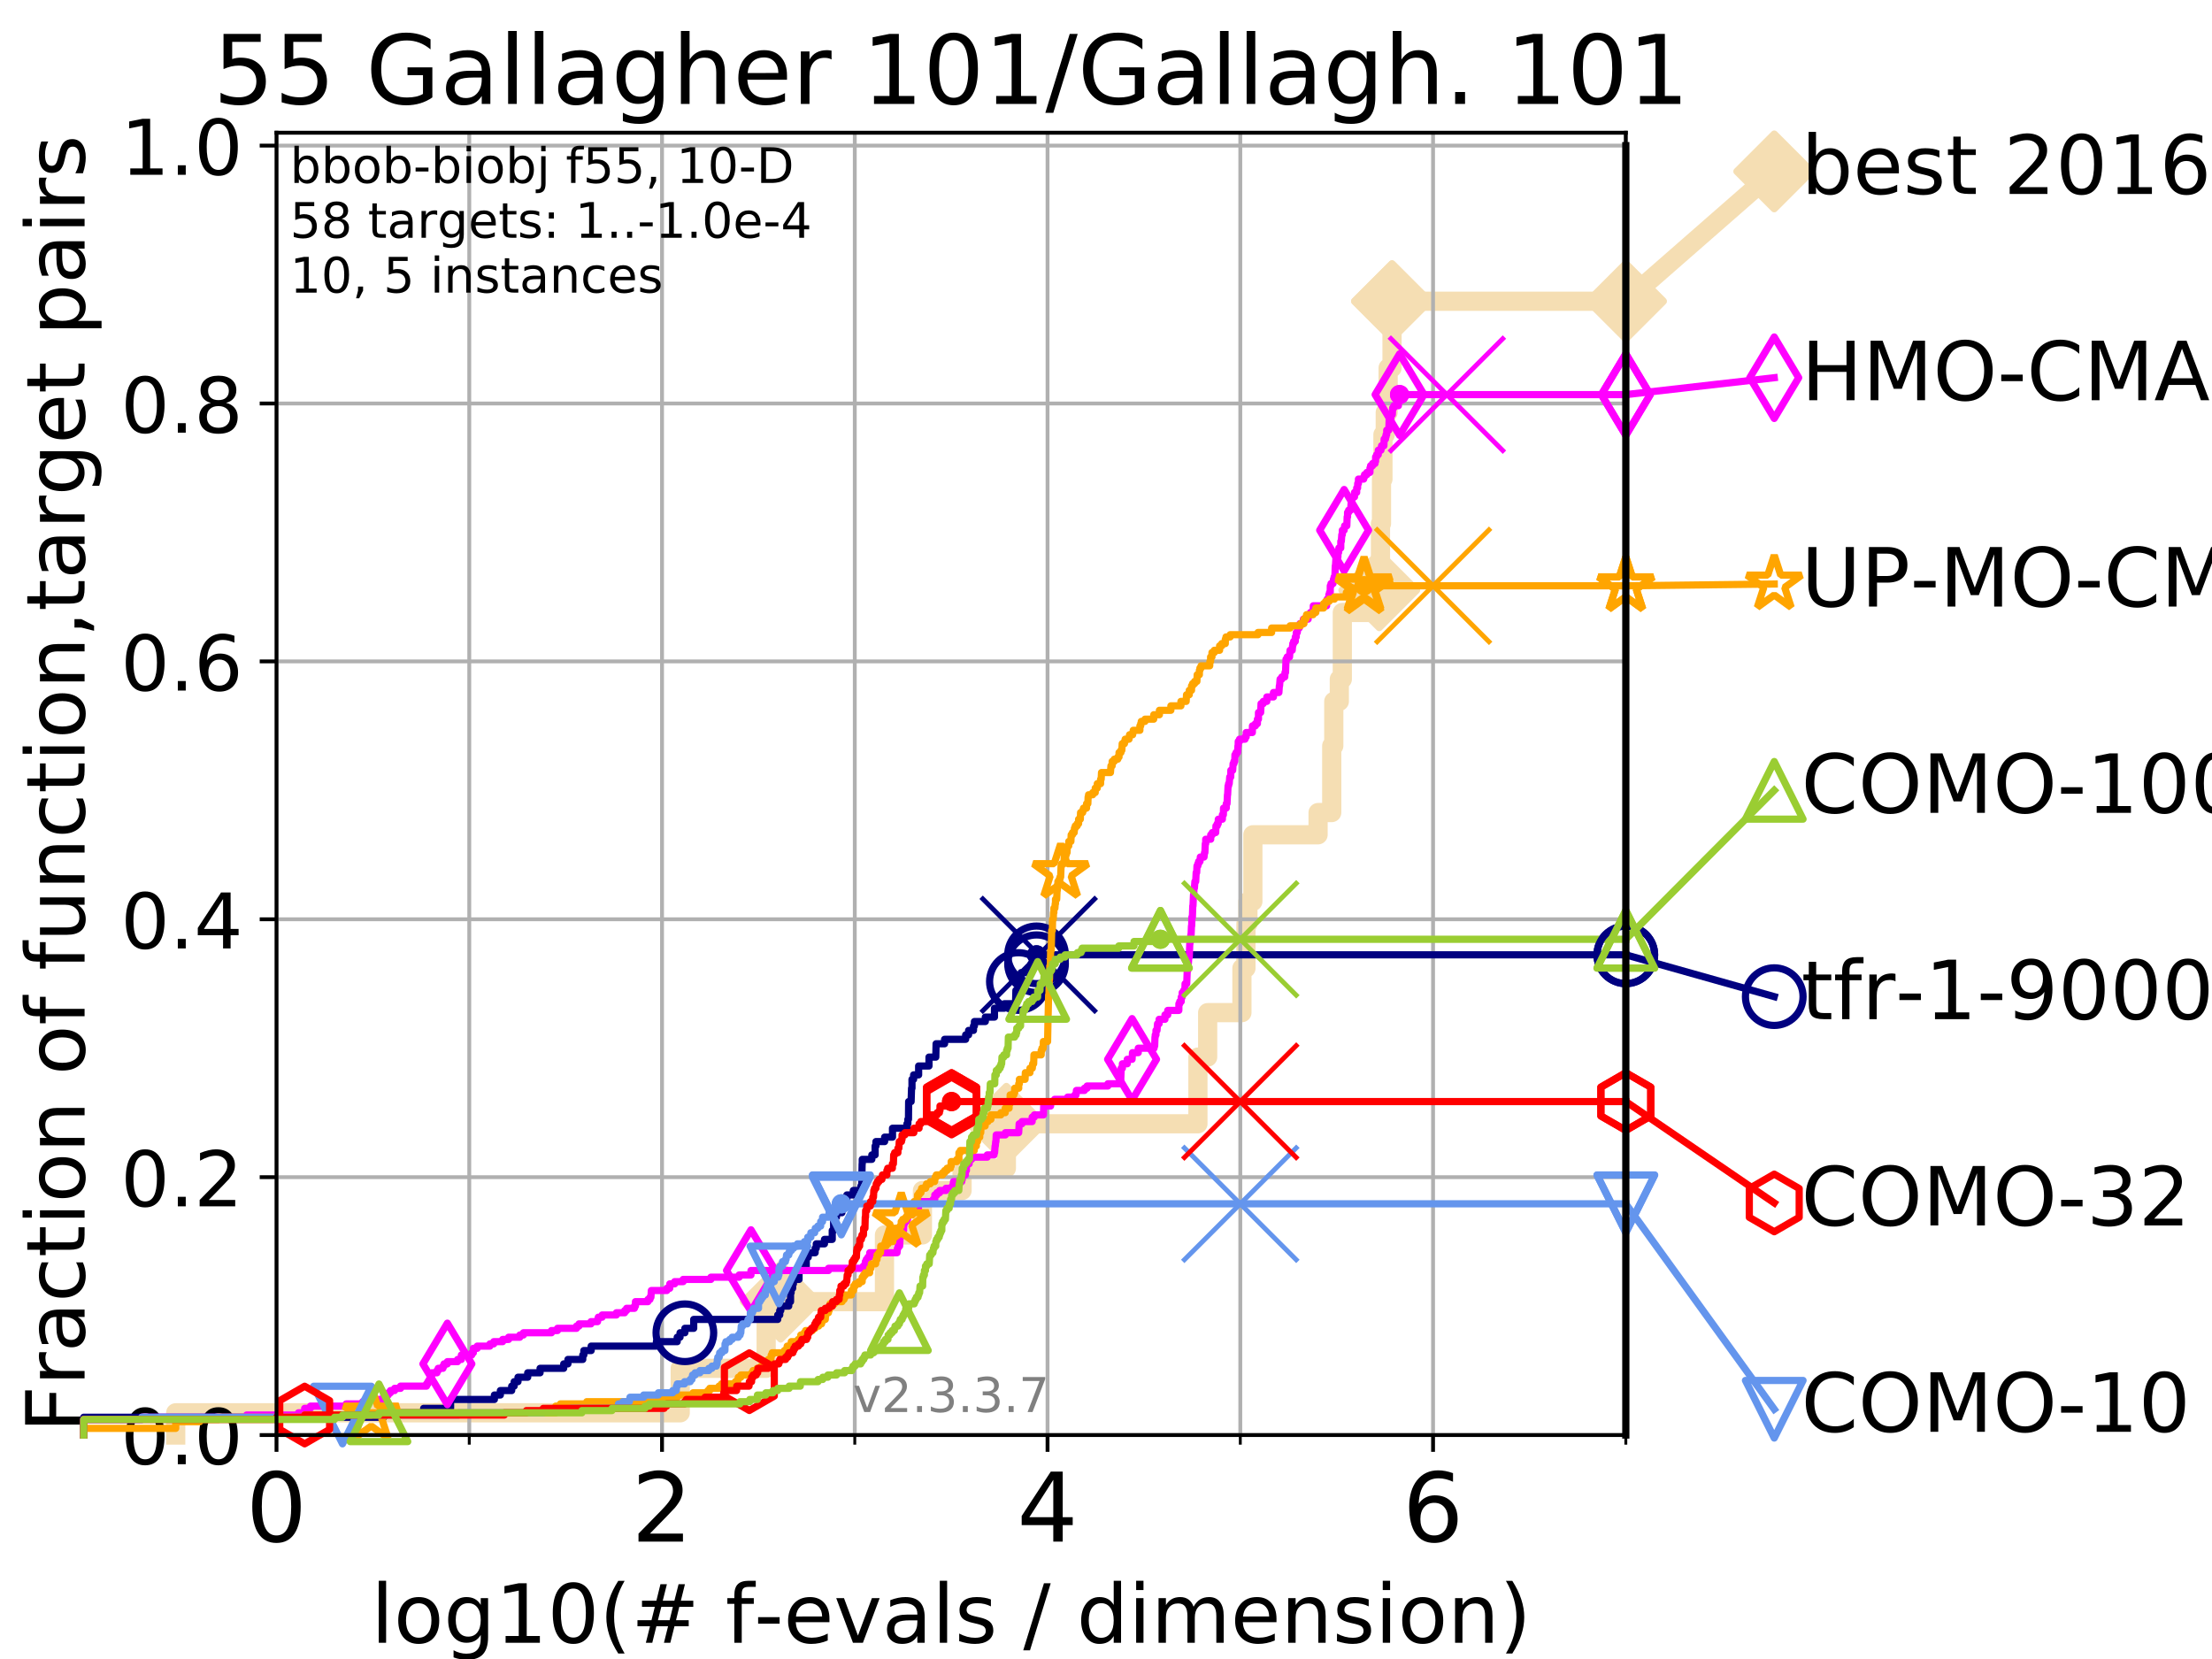 <?xml version="1.0" encoding="utf-8" standalone="no"?>
<!DOCTYPE svg PUBLIC "-//W3C//DTD SVG 1.1//EN"
  "http://www.w3.org/Graphics/SVG/1.1/DTD/svg11.dtd">
<!-- Created with matplotlib (https://matplotlib.org/) -->
<svg height="345.6pt" version="1.1" viewBox="0 0 460.8 345.6" width="460.8pt" xmlns="http://www.w3.org/2000/svg" xmlns:xlink="http://www.w3.org/1999/xlink">
 <defs>
  <style type="text/css">
*{stroke-linecap:butt;stroke-linejoin:round;}
  </style>
 </defs>
 <g id="figure_1">
  <g id="patch_1">
   <path d="M 0 345.6 
L 460.8 345.6 
L 460.8 0 
L 0 0 
z
" style="fill:#ffffff;"/>
  </g>
  <g id="axes_1">
   <g id="patch_2">
    <path d="M 57.6 298.944 
L 338.688 298.944 
L 338.688 27.648 
L 57.6 27.648 
z
" style="fill:#ffffff;"/>
   </g>
   <g id="line2d_1">
    <path d="M 36.604 298.944 
L 36.604 294.313 
L 141.704 294.313 
L 141.704 285.05 
L 159.603 285.05 
L 159.603 275.788 
L 162.636 275.788 
L 162.636 271.157 
L 184.25 271.157 
L 184.25 257.263 
L 192.161 257.263 
L 192.161 248.001 
L 200.419 248.001 
L 200.419 243.37 
L 209.645 243.37 
L 209.645 234.107 
L 249.549 234.107 
L 249.549 220.214 
L 251.578 220.214 
L 251.578 210.951 
L 258.714 210.951 
L 258.714 201.689 
L 259.554 201.689 
L 259.554 192.426 
L 259.964 192.426 
L 259.964 187.795 
L 260.995 187.795 
L 260.995 173.901 
L 274.58 173.901 
L 274.58 169.27 
L 277.423 169.27 
L 277.423 155.377 
L 277.851 155.377 
L 277.851 146.114 
L 279.006 146.114 
L 279.006 141.483 
L 279.629 141.483 
L 279.629 127.589 
L 287.325 127.589 
L 287.325 122.958 
L 287.582 122.958 
L 287.582 109.065 
L 287.792 109.065 
L 287.792 99.802 
L 288.092 99.802 
L 288.092 90.54 
L 288.576 90.54 
L 288.576 85.909 
L 289.173 85.909 
L 289.173 76.646 
L 289.984 76.646 
L 289.984 62.753 
L 338.688 62.753 
" style="fill:none;stroke:#f5deb3;stroke-linecap:square;stroke-width:4;"/>
   </g>
   <g id="line2d_2">
    <defs>
     <path d="M 0 7.778 
L 7.778 0 
L 0 -7.778 
L -7.778 0 
z
" id="m8d42019477" style="stroke:#f5deb3;stroke-linejoin:miter;stroke-width:1.5;"/>
    </defs>
    <g>
     <use style="fill:#f5deb3;stroke:#f5deb3;stroke-linejoin:miter;stroke-width:1.5;" x="162.636" xlink:href="#m8d42019477" y="271.157"/>
     <use style="fill:#f5deb3;stroke:#f5deb3;stroke-linejoin:miter;stroke-width:1.5;" x="209.645" xlink:href="#m8d42019477" y="234.107"/>
     <use style="fill:#f5deb3;stroke:#f5deb3;stroke-linejoin:miter;stroke-width:1.5;" x="287.325" xlink:href="#m8d42019477" y="122.958"/>
     <use style="fill:#f5deb3;stroke:#f5deb3;stroke-linejoin:miter;stroke-width:1.5;" x="289.984" xlink:href="#m8d42019477" y="62.753"/>
     <use style="fill:#f5deb3;stroke:#f5deb3;stroke-linejoin:miter;stroke-width:1.5;" x="289.984" xlink:href="#m8d42019477" y="62.753"/>
     <use style="fill:#f5deb3;stroke:#f5deb3;stroke-linejoin:miter;stroke-width:1.5;" x="338.688" xlink:href="#m8d42019477" y="62.753"/>
    </g>
   </g>
   <g id="line2d_3">
    <path style="fill:none;stroke:#f5deb3;stroke-linecap:square;stroke-width:4;"/>
    <g/>
   </g>
   <g id="line2d_4">
    <path d="M 338.688 62.753 
L 369.608 35.706 
" style="fill:none;stroke:#f5deb3;stroke-linecap:square;stroke-width:4;"/>
    <g>
     <use style="fill:#f5deb3;stroke:#f5deb3;stroke-linejoin:miter;stroke-width:1.5;" x="338.688" xlink:href="#m8d42019477" y="62.753"/>
     <use style="fill:#f5deb3;stroke:#f5deb3;stroke-linejoin:miter;stroke-width:1.5;" x="369.608" xlink:href="#m8d42019477" y="35.706"/>
    </g>
   </g>
   <g id="matplotlib.axis_1">
    <g id="xtick_1">
     <g id="line2d_5">
      <path clip-path="url(#p13007e3271)" d="M 57.6 298.944 
L 57.6 27.648 
" style="fill:none;stroke:#b0b0b0;stroke-linecap:square;stroke-width:0.8;"/>
     </g>
     <g id="line2d_6">
      <defs>
       <path d="M 0 0 
L 0 3.5 
" id="md10f0c1173" style="stroke:#000000;stroke-width:0.8;"/>
      </defs>
      <g>
       <use style="stroke:#000000;stroke-width:0.8;" x="57.6" xlink:href="#md10f0c1173" y="298.944"/>
      </g>
     </g>
     <g id="text_1">
      <!-- 0 -->
      <defs>
       <path d="M 31.781 66.406 
Q 24.172 66.406 20.328 58.906 
Q 16.5 51.422 16.5 36.375 
Q 16.5 21.391 20.328 13.891 
Q 24.172 6.391 31.781 6.391 
Q 39.453 6.391 43.281 13.891 
Q 47.125 21.391 47.125 36.375 
Q 47.125 51.422 43.281 58.906 
Q 39.453 66.406 31.781 66.406 
z
M 31.781 74.219 
Q 44.047 74.219 50.516 64.516 
Q 56.984 54.828 56.984 36.375 
Q 56.984 17.969 50.516 8.266 
Q 44.047 -1.422 31.781 -1.422 
Q 19.531 -1.422 13.062 8.266 
Q 6.594 17.969 6.594 36.375 
Q 6.594 54.828 13.062 64.516 
Q 19.531 74.219 31.781 74.219 
z
" id="DejaVuSans-48"/>
      </defs>
      <g transform="translate(51.237 321.141)scale(0.2 -0.2)">
       <use xlink:href="#DejaVuSans-48"/>
      </g>
     </g>
    </g>
    <g id="xtick_2">
     <g id="line2d_7">
      <path clip-path="url(#p13007e3271)" d="M 137.911 298.944 
L 137.911 27.648 
" style="fill:none;stroke:#b0b0b0;stroke-linecap:square;stroke-width:0.8;"/>
     </g>
     <g id="line2d_8">
      <g>
       <use style="stroke:#000000;stroke-width:0.8;" x="137.911" xlink:href="#md10f0c1173" y="298.944"/>
      </g>
     </g>
     <g id="text_2">
      <!-- 2 -->
      <defs>
       <path d="M 19.188 8.297 
L 53.609 8.297 
L 53.609 0 
L 7.328 0 
L 7.328 8.297 
Q 12.938 14.109 22.625 23.891 
Q 32.328 33.688 34.812 36.531 
Q 39.547 41.844 41.422 45.531 
Q 43.312 49.219 43.312 52.781 
Q 43.312 58.594 39.234 62.25 
Q 35.156 65.922 28.609 65.922 
Q 23.969 65.922 18.812 64.312 
Q 13.672 62.703 7.812 59.422 
L 7.812 69.391 
Q 13.766 71.781 18.938 73 
Q 24.125 74.219 28.422 74.219 
Q 39.75 74.219 46.484 68.547 
Q 53.219 62.891 53.219 53.422 
Q 53.219 48.922 51.531 44.891 
Q 49.859 40.875 45.406 35.406 
Q 44.188 33.984 37.641 27.219 
Q 31.109 20.453 19.188 8.297 
z
" id="DejaVuSans-50"/>
      </defs>
      <g transform="translate(131.548 321.141)scale(0.2 -0.2)">
       <use xlink:href="#DejaVuSans-50"/>
      </g>
     </g>
    </g>
    <g id="xtick_3">
     <g id="line2d_9">
      <path clip-path="url(#p13007e3271)" d="M 218.222 298.944 
L 218.222 27.648 
" style="fill:none;stroke:#b0b0b0;stroke-linecap:square;stroke-width:0.8;"/>
     </g>
     <g id="line2d_10">
      <g>
       <use style="stroke:#000000;stroke-width:0.8;" x="218.222" xlink:href="#md10f0c1173" y="298.944"/>
      </g>
     </g>
     <g id="text_3">
      <!-- 4 -->
      <defs>
       <path d="M 37.797 64.312 
L 12.891 25.391 
L 37.797 25.391 
z
M 35.203 72.906 
L 47.609 72.906 
L 47.609 25.391 
L 58.016 25.391 
L 58.016 17.188 
L 47.609 17.188 
L 47.609 0 
L 37.797 0 
L 37.797 17.188 
L 4.891 17.188 
L 4.891 26.703 
z
" id="DejaVuSans-52"/>
      </defs>
      <g transform="translate(211.859 321.141)scale(0.2 -0.2)">
       <use xlink:href="#DejaVuSans-52"/>
      </g>
     </g>
    </g>
    <g id="xtick_4">
     <g id="line2d_11">
      <path clip-path="url(#p13007e3271)" d="M 298.533 298.944 
L 298.533 27.648 
" style="fill:none;stroke:#b0b0b0;stroke-linecap:square;stroke-width:0.8;"/>
     </g>
     <g id="line2d_12">
      <g>
       <use style="stroke:#000000;stroke-width:0.8;" x="298.533" xlink:href="#md10f0c1173" y="298.944"/>
      </g>
     </g>
     <g id="text_4">
      <!-- 6 -->
      <defs>
       <path d="M 33.016 40.375 
Q 26.375 40.375 22.484 35.828 
Q 18.609 31.297 18.609 23.391 
Q 18.609 15.531 22.484 10.953 
Q 26.375 6.391 33.016 6.391 
Q 39.656 6.391 43.531 10.953 
Q 47.406 15.531 47.406 23.391 
Q 47.406 31.297 43.531 35.828 
Q 39.656 40.375 33.016 40.375 
z
M 52.594 71.297 
L 52.594 62.312 
Q 48.875 64.062 45.094 64.984 
Q 41.312 65.922 37.594 65.922 
Q 27.828 65.922 22.672 59.328 
Q 17.531 52.734 16.797 39.406 
Q 19.672 43.656 24.016 45.922 
Q 28.375 48.188 33.594 48.188 
Q 44.578 48.188 50.953 41.516 
Q 57.328 34.859 57.328 23.391 
Q 57.328 12.156 50.688 5.359 
Q 44.047 -1.422 33.016 -1.422 
Q 20.359 -1.422 13.672 8.266 
Q 6.984 17.969 6.984 36.375 
Q 6.984 53.656 15.188 63.938 
Q 23.391 74.219 37.203 74.219 
Q 40.922 74.219 44.703 73.484 
Q 48.484 72.75 52.594 71.297 
z
" id="DejaVuSans-54"/>
      </defs>
      <g transform="translate(292.17 321.141)scale(0.2 -0.2)">
       <use xlink:href="#DejaVuSans-54"/>
      </g>
     </g>
    </g>
    <g id="xtick_5">
     <g id="line2d_13">
      <path clip-path="url(#p13007e3271)" d="M 97.755 298.944 
L 97.755 27.648 
" style="fill:none;stroke:#b0b0b0;stroke-linecap:square;stroke-width:0.8;"/>
     </g>
     <g id="line2d_14">
      <defs>
       <path d="M 0 0 
L 0 2 
" id="m1008fa15de" style="stroke:#000000;stroke-width:0.6;"/>
      </defs>
      <g>
       <use style="stroke:#000000;stroke-width:0.6;" x="97.755" xlink:href="#m1008fa15de" y="298.944"/>
      </g>
     </g>
    </g>
    <g id="xtick_6">
     <g id="line2d_15">
      <path clip-path="url(#p13007e3271)" d="M 178.066 298.944 
L 178.066 27.648 
" style="fill:none;stroke:#b0b0b0;stroke-linecap:square;stroke-width:0.8;"/>
     </g>
     <g id="line2d_16">
      <g>
       <use style="stroke:#000000;stroke-width:0.6;" x="178.066" xlink:href="#m1008fa15de" y="298.944"/>
      </g>
     </g>
    </g>
    <g id="xtick_7">
     <g id="line2d_17">
      <path clip-path="url(#p13007e3271)" d="M 258.377 298.944 
L 258.377 27.648 
" style="fill:none;stroke:#b0b0b0;stroke-linecap:square;stroke-width:0.8;"/>
     </g>
     <g id="line2d_18">
      <g>
       <use style="stroke:#000000;stroke-width:0.6;" x="258.377" xlink:href="#m1008fa15de" y="298.944"/>
      </g>
     </g>
    </g>
    <g id="xtick_8">
     <g id="line2d_19">
      <path clip-path="url(#p13007e3271)" d="M 338.688 298.944 
L 338.688 27.648 
" style="fill:none;stroke:#b0b0b0;stroke-linecap:square;stroke-width:0.8;"/>
     </g>
     <g id="line2d_20">
      <g>
       <use style="stroke:#000000;stroke-width:0.6;" x="338.688" xlink:href="#m1008fa15de" y="298.944"/>
      </g>
     </g>
    </g>
    <g id="text_5">
     <!-- log10(# f-evals / dimension) -->
     <defs>
      <path d="M 9.422 75.984 
L 18.406 75.984 
L 18.406 0 
L 9.422 0 
z
" id="DejaVuSans-108"/>
      <path d="M 30.609 48.391 
Q 23.391 48.391 19.188 42.75 
Q 14.984 37.109 14.984 27.297 
Q 14.984 17.484 19.156 11.844 
Q 23.344 6.203 30.609 6.203 
Q 37.797 6.203 41.984 11.859 
Q 46.188 17.531 46.188 27.297 
Q 46.188 37.016 41.984 42.703 
Q 37.797 48.391 30.609 48.391 
z
M 30.609 56 
Q 42.328 56 49.016 48.375 
Q 55.719 40.766 55.719 27.297 
Q 55.719 13.875 49.016 6.219 
Q 42.328 -1.422 30.609 -1.422 
Q 18.844 -1.422 12.172 6.219 
Q 5.516 13.875 5.516 27.297 
Q 5.516 40.766 12.172 48.375 
Q 18.844 56 30.609 56 
z
" id="DejaVuSans-111"/>
      <path d="M 45.406 27.984 
Q 45.406 37.75 41.375 43.109 
Q 37.359 48.484 30.078 48.484 
Q 22.859 48.484 18.828 43.109 
Q 14.797 37.75 14.797 27.984 
Q 14.797 18.266 18.828 12.891 
Q 22.859 7.516 30.078 7.516 
Q 37.359 7.516 41.375 12.891 
Q 45.406 18.266 45.406 27.984 
z
M 54.391 6.781 
Q 54.391 -7.172 48.188 -13.984 
Q 42 -20.797 29.203 -20.797 
Q 24.469 -20.797 20.266 -20.094 
Q 16.062 -19.391 12.109 -17.922 
L 12.109 -9.188 
Q 16.062 -11.328 19.922 -12.344 
Q 23.781 -13.375 27.781 -13.375 
Q 36.625 -13.375 41.016 -8.766 
Q 45.406 -4.156 45.406 5.172 
L 45.406 9.625 
Q 42.625 4.781 38.281 2.391 
Q 33.938 0 27.875 0 
Q 17.828 0 11.672 7.656 
Q 5.516 15.328 5.516 27.984 
Q 5.516 40.672 11.672 48.328 
Q 17.828 56 27.875 56 
Q 33.938 56 38.281 53.609 
Q 42.625 51.219 45.406 46.391 
L 45.406 54.688 
L 54.391 54.688 
z
" id="DejaVuSans-103"/>
      <path d="M 12.406 8.297 
L 28.516 8.297 
L 28.516 63.922 
L 10.984 60.406 
L 10.984 69.391 
L 28.422 72.906 
L 38.281 72.906 
L 38.281 8.297 
L 54.391 8.297 
L 54.391 0 
L 12.406 0 
z
" id="DejaVuSans-49"/>
      <path d="M 31 75.875 
Q 24.469 64.656 21.281 53.656 
Q 18.109 42.672 18.109 31.391 
Q 18.109 20.125 21.312 9.062 
Q 24.516 -2 31 -13.188 
L 23.188 -13.188 
Q 15.875 -1.703 12.234 9.375 
Q 8.594 20.453 8.594 31.391 
Q 8.594 42.281 12.203 53.312 
Q 15.828 64.359 23.188 75.875 
z
" id="DejaVuSans-40"/>
      <path d="M 51.125 44 
L 36.922 44 
L 32.812 27.688 
L 47.125 27.688 
z
M 43.797 71.781 
L 38.719 51.516 
L 52.984 51.516 
L 58.109 71.781 
L 65.922 71.781 
L 60.891 51.516 
L 76.125 51.516 
L 76.125 44 
L 58.984 44 
L 54.984 27.688 
L 70.516 27.688 
L 70.516 20.219 
L 53.078 20.219 
L 48 0 
L 40.188 0 
L 45.219 20.219 
L 30.906 20.219 
L 25.875 0 
L 18.016 0 
L 23.094 20.219 
L 7.719 20.219 
L 7.719 27.688 
L 24.906 27.688 
L 29 44 
L 13.281 44 
L 13.281 51.516 
L 30.906 51.516 
L 35.891 71.781 
z
" id="DejaVuSans-35"/>
      <path id="DejaVuSans-32"/>
      <path d="M 37.109 75.984 
L 37.109 68.5 
L 28.516 68.5 
Q 23.688 68.5 21.797 66.547 
Q 19.922 64.594 19.922 59.516 
L 19.922 54.688 
L 34.719 54.688 
L 34.719 47.703 
L 19.922 47.703 
L 19.922 0 
L 10.891 0 
L 10.891 47.703 
L 2.297 47.703 
L 2.297 54.688 
L 10.891 54.688 
L 10.891 58.5 
Q 10.891 67.625 15.141 71.797 
Q 19.391 75.984 28.609 75.984 
z
" id="DejaVuSans-102"/>
      <path d="M 4.891 31.391 
L 31.203 31.391 
L 31.203 23.391 
L 4.891 23.391 
z
" id="DejaVuSans-45"/>
      <path d="M 56.203 29.594 
L 56.203 25.203 
L 14.891 25.203 
Q 15.484 15.922 20.484 11.062 
Q 25.484 6.203 34.422 6.203 
Q 39.594 6.203 44.453 7.469 
Q 49.312 8.734 54.109 11.281 
L 54.109 2.781 
Q 49.266 0.734 44.188 -0.344 
Q 39.109 -1.422 33.891 -1.422 
Q 20.797 -1.422 13.156 6.188 
Q 5.516 13.812 5.516 26.812 
Q 5.516 40.234 12.766 48.109 
Q 20.016 56 32.328 56 
Q 43.359 56 49.781 48.891 
Q 56.203 41.797 56.203 29.594 
z
M 47.219 32.234 
Q 47.125 39.594 43.094 43.984 
Q 39.062 48.391 32.422 48.391 
Q 24.906 48.391 20.391 44.141 
Q 15.875 39.891 15.188 32.172 
z
" id="DejaVuSans-101"/>
      <path d="M 2.984 54.688 
L 12.5 54.688 
L 29.594 8.797 
L 46.688 54.688 
L 56.203 54.688 
L 35.688 0 
L 23.484 0 
z
" id="DejaVuSans-118"/>
      <path d="M 34.281 27.484 
Q 23.391 27.484 19.188 25 
Q 14.984 22.516 14.984 16.5 
Q 14.984 11.719 18.141 8.906 
Q 21.297 6.109 26.703 6.109 
Q 34.188 6.109 38.703 11.406 
Q 43.219 16.703 43.219 25.484 
L 43.219 27.484 
z
M 52.203 31.203 
L 52.203 0 
L 43.219 0 
L 43.219 8.297 
Q 40.141 3.328 35.547 0.953 
Q 30.953 -1.422 24.312 -1.422 
Q 15.922 -1.422 10.953 3.297 
Q 6 8.016 6 15.922 
Q 6 25.141 12.172 29.828 
Q 18.359 34.516 30.609 34.516 
L 43.219 34.516 
L 43.219 35.406 
Q 43.219 41.609 39.141 45 
Q 35.062 48.391 27.688 48.391 
Q 23 48.391 18.547 47.266 
Q 14.109 46.141 10.016 43.891 
L 10.016 52.203 
Q 14.938 54.109 19.578 55.047 
Q 24.219 56 28.609 56 
Q 40.484 56 46.344 49.844 
Q 52.203 43.703 52.203 31.203 
z
" id="DejaVuSans-97"/>
      <path d="M 44.281 53.078 
L 44.281 44.578 
Q 40.484 46.531 36.375 47.5 
Q 32.281 48.484 27.875 48.484 
Q 21.188 48.484 17.844 46.438 
Q 14.5 44.391 14.5 40.281 
Q 14.5 37.156 16.891 35.375 
Q 19.281 33.594 26.516 31.984 
L 29.594 31.297 
Q 39.156 29.25 43.188 25.516 
Q 47.219 21.781 47.219 15.094 
Q 47.219 7.469 41.188 3.016 
Q 35.156 -1.422 24.609 -1.422 
Q 20.219 -1.422 15.453 -0.562 
Q 10.688 0.297 5.422 2 
L 5.422 11.281 
Q 10.406 8.688 15.234 7.391 
Q 20.062 6.109 24.812 6.109 
Q 31.156 6.109 34.562 8.281 
Q 37.984 10.453 37.984 14.406 
Q 37.984 18.062 35.516 20.016 
Q 33.062 21.969 24.703 23.781 
L 21.578 24.516 
Q 13.234 26.266 9.516 29.906 
Q 5.812 33.547 5.812 39.891 
Q 5.812 47.609 11.281 51.797 
Q 16.75 56 26.812 56 
Q 31.781 56 36.172 55.266 
Q 40.578 54.547 44.281 53.078 
z
" id="DejaVuSans-115"/>
      <path d="M 25.391 72.906 
L 33.688 72.906 
L 8.297 -9.281 
L 0 -9.281 
z
" id="DejaVuSans-47"/>
      <path d="M 45.406 46.391 
L 45.406 75.984 
L 54.391 75.984 
L 54.391 0 
L 45.406 0 
L 45.406 8.203 
Q 42.578 3.328 38.25 0.953 
Q 33.938 -1.422 27.875 -1.422 
Q 17.969 -1.422 11.734 6.484 
Q 5.516 14.406 5.516 27.297 
Q 5.516 40.188 11.734 48.094 
Q 17.969 56 27.875 56 
Q 33.938 56 38.25 53.625 
Q 42.578 51.266 45.406 46.391 
z
M 14.797 27.297 
Q 14.797 17.391 18.875 11.75 
Q 22.953 6.109 30.078 6.109 
Q 37.203 6.109 41.297 11.75 
Q 45.406 17.391 45.406 27.297 
Q 45.406 37.203 41.297 42.844 
Q 37.203 48.484 30.078 48.484 
Q 22.953 48.484 18.875 42.844 
Q 14.797 37.203 14.797 27.297 
z
" id="DejaVuSans-100"/>
      <path d="M 9.422 54.688 
L 18.406 54.688 
L 18.406 0 
L 9.422 0 
z
M 9.422 75.984 
L 18.406 75.984 
L 18.406 64.594 
L 9.422 64.594 
z
" id="DejaVuSans-105"/>
      <path d="M 52 44.188 
Q 55.375 50.25 60.062 53.125 
Q 64.75 56 71.094 56 
Q 79.641 56 84.281 50.016 
Q 88.922 44.047 88.922 33.016 
L 88.922 0 
L 79.891 0 
L 79.891 32.719 
Q 79.891 40.578 77.094 44.375 
Q 74.312 48.188 68.609 48.188 
Q 61.625 48.188 57.562 43.547 
Q 53.516 38.922 53.516 30.906 
L 53.516 0 
L 44.484 0 
L 44.484 32.719 
Q 44.484 40.625 41.703 44.406 
Q 38.922 48.188 33.109 48.188 
Q 26.219 48.188 22.156 43.531 
Q 18.109 38.875 18.109 30.906 
L 18.109 0 
L 9.078 0 
L 9.078 54.688 
L 18.109 54.688 
L 18.109 46.188 
Q 21.188 51.219 25.484 53.609 
Q 29.781 56 35.688 56 
Q 41.656 56 45.828 52.969 
Q 50 49.953 52 44.188 
z
" id="DejaVuSans-109"/>
      <path d="M 54.891 33.016 
L 54.891 0 
L 45.906 0 
L 45.906 32.719 
Q 45.906 40.484 42.875 44.328 
Q 39.844 48.188 33.797 48.188 
Q 26.516 48.188 22.312 43.547 
Q 18.109 38.922 18.109 30.906 
L 18.109 0 
L 9.078 0 
L 9.078 54.688 
L 18.109 54.688 
L 18.109 46.188 
Q 21.344 51.125 25.703 53.562 
Q 30.078 56 35.797 56 
Q 45.219 56 50.047 50.172 
Q 54.891 44.344 54.891 33.016 
z
" id="DejaVuSans-110"/>
      <path d="M 8.016 75.875 
L 15.828 75.875 
Q 23.141 64.359 26.781 53.312 
Q 30.422 42.281 30.422 31.391 
Q 30.422 20.453 26.781 9.375 
Q 23.141 -1.703 15.828 -13.188 
L 8.016 -13.188 
Q 14.5 -2 17.703 9.062 
Q 20.906 20.125 20.906 31.391 
Q 20.906 42.672 17.703 53.656 
Q 14.5 64.656 8.016 75.875 
z
" id="DejaVuSans-41"/>
     </defs>
     <g transform="translate(77.303 342.218)scale(0.17 -0.17)">
      <use xlink:href="#DejaVuSans-108"/>
      <use x="27.783" xlink:href="#DejaVuSans-111"/>
      <use x="88.965" xlink:href="#DejaVuSans-103"/>
      <use x="152.441" xlink:href="#DejaVuSans-49"/>
      <use x="216.064" xlink:href="#DejaVuSans-48"/>
      <use x="279.688" xlink:href="#DejaVuSans-40"/>
      <use x="318.701" xlink:href="#DejaVuSans-35"/>
      <use x="402.49" xlink:href="#DejaVuSans-32"/>
      <use x="434.277" xlink:href="#DejaVuSans-102"/>
      <use x="469.404" xlink:href="#DejaVuSans-45"/>
      <use x="505.488" xlink:href="#DejaVuSans-101"/>
      <use x="567.012" xlink:href="#DejaVuSans-118"/>
      <use x="626.191" xlink:href="#DejaVuSans-97"/>
      <use x="687.471" xlink:href="#DejaVuSans-108"/>
      <use x="715.254" xlink:href="#DejaVuSans-115"/>
      <use x="767.354" xlink:href="#DejaVuSans-32"/>
      <use x="799.141" xlink:href="#DejaVuSans-47"/>
      <use x="832.832" xlink:href="#DejaVuSans-32"/>
      <use x="864.619" xlink:href="#DejaVuSans-100"/>
      <use x="928.096" xlink:href="#DejaVuSans-105"/>
      <use x="955.879" xlink:href="#DejaVuSans-109"/>
      <use x="1053.291" xlink:href="#DejaVuSans-101"/>
      <use x="1114.814" xlink:href="#DejaVuSans-110"/>
      <use x="1178.193" xlink:href="#DejaVuSans-115"/>
      <use x="1230.293" xlink:href="#DejaVuSans-105"/>
      <use x="1258.076" xlink:href="#DejaVuSans-111"/>
      <use x="1319.258" xlink:href="#DejaVuSans-110"/>
      <use x="1382.637" xlink:href="#DejaVuSans-41"/>
     </g>
    </g>
   </g>
   <g id="matplotlib.axis_2">
    <g id="ytick_1">
     <g id="line2d_21">
      <path clip-path="url(#p13007e3271)" d="M 57.6 298.944 
L 338.688 298.944 
" style="fill:none;stroke:#b0b0b0;stroke-linecap:square;stroke-width:0.8;"/>
     </g>
     <g id="line2d_22">
      <defs>
       <path d="M 0 0 
L -3.5 0 
" id="mc3cfb6226d" style="stroke:#000000;stroke-width:0.8;"/>
      </defs>
      <g>
       <use style="stroke:#000000;stroke-width:0.8;" x="57.6" xlink:href="#mc3cfb6226d" y="298.944"/>
      </g>
     </g>
     <g id="text_6">
      <!-- 0.0 -->
      <defs>
       <path d="M 10.688 12.406 
L 21 12.406 
L 21 0 
L 10.688 0 
z
" id="DejaVuSans-46"/>
      </defs>
      <g transform="translate(25.155 305.023)scale(0.16 -0.16)">
       <use xlink:href="#DejaVuSans-48"/>
       <use x="63.623" xlink:href="#DejaVuSans-46"/>
       <use x="95.41" xlink:href="#DejaVuSans-48"/>
      </g>
     </g>
    </g>
    <g id="ytick_2">
     <g id="line2d_23">
      <path clip-path="url(#p13007e3271)" d="M 57.6 245.222 
L 338.688 245.222 
" style="fill:none;stroke:#b0b0b0;stroke-linecap:square;stroke-width:0.8;"/>
     </g>
     <g id="line2d_24">
      <g>
       <use style="stroke:#000000;stroke-width:0.8;" x="57.6" xlink:href="#mc3cfb6226d" y="245.222"/>
      </g>
     </g>
     <g id="text_7">
      <!-- 0.2 -->
      <g transform="translate(25.155 251.301)scale(0.16 -0.16)">
       <use xlink:href="#DejaVuSans-48"/>
       <use x="63.623" xlink:href="#DejaVuSans-46"/>
       <use x="95.41" xlink:href="#DejaVuSans-50"/>
      </g>
     </g>
    </g>
    <g id="ytick_3">
     <g id="line2d_25">
      <path clip-path="url(#p13007e3271)" d="M 57.6 191.5 
L 338.688 191.5 
" style="fill:none;stroke:#b0b0b0;stroke-linecap:square;stroke-width:0.8;"/>
     </g>
     <g id="line2d_26">
      <g>
       <use style="stroke:#000000;stroke-width:0.8;" x="57.6" xlink:href="#mc3cfb6226d" y="191.5"/>
      </g>
     </g>
     <g id="text_8">
      <!-- 0.4 -->
      <g transform="translate(25.155 197.579)scale(0.16 -0.16)">
       <use xlink:href="#DejaVuSans-48"/>
       <use x="63.623" xlink:href="#DejaVuSans-46"/>
       <use x="95.41" xlink:href="#DejaVuSans-52"/>
      </g>
     </g>
    </g>
    <g id="ytick_4">
     <g id="line2d_27">
      <path clip-path="url(#p13007e3271)" d="M 57.6 137.778 
L 338.688 137.778 
" style="fill:none;stroke:#b0b0b0;stroke-linecap:square;stroke-width:0.8;"/>
     </g>
     <g id="line2d_28">
      <g>
       <use style="stroke:#000000;stroke-width:0.8;" x="57.6" xlink:href="#mc3cfb6226d" y="137.778"/>
      </g>
     </g>
     <g id="text_9">
      <!-- 0.6 -->
      <g transform="translate(25.155 143.857)scale(0.16 -0.16)">
       <use xlink:href="#DejaVuSans-48"/>
       <use x="63.623" xlink:href="#DejaVuSans-46"/>
       <use x="95.41" xlink:href="#DejaVuSans-54"/>
      </g>
     </g>
    </g>
    <g id="ytick_5">
     <g id="line2d_29">
      <path clip-path="url(#p13007e3271)" d="M 57.6 84.056 
L 338.688 84.056 
" style="fill:none;stroke:#b0b0b0;stroke-linecap:square;stroke-width:0.8;"/>
     </g>
     <g id="line2d_30">
      <g>
       <use style="stroke:#000000;stroke-width:0.8;" x="57.6" xlink:href="#mc3cfb6226d" y="84.056"/>
      </g>
     </g>
     <g id="text_10">
      <!-- 0.8 -->
      <defs>
       <path d="M 31.781 34.625 
Q 24.75 34.625 20.719 30.859 
Q 16.703 27.094 16.703 20.516 
Q 16.703 13.922 20.719 10.156 
Q 24.75 6.391 31.781 6.391 
Q 38.812 6.391 42.859 10.172 
Q 46.922 13.969 46.922 20.516 
Q 46.922 27.094 42.891 30.859 
Q 38.875 34.625 31.781 34.625 
z
M 21.922 38.812 
Q 15.578 40.375 12.031 44.719 
Q 8.5 49.078 8.5 55.328 
Q 8.5 64.062 14.719 69.141 
Q 20.953 74.219 31.781 74.219 
Q 42.672 74.219 48.875 69.141 
Q 55.078 64.062 55.078 55.328 
Q 55.078 49.078 51.531 44.719 
Q 48 40.375 41.703 38.812 
Q 48.828 37.156 52.797 32.312 
Q 56.781 27.484 56.781 20.516 
Q 56.781 9.906 50.312 4.234 
Q 43.844 -1.422 31.781 -1.422 
Q 19.734 -1.422 13.25 4.234 
Q 6.781 9.906 6.781 20.516 
Q 6.781 27.484 10.781 32.312 
Q 14.797 37.156 21.922 38.812 
z
M 18.312 54.391 
Q 18.312 48.734 21.844 45.562 
Q 25.391 42.391 31.781 42.391 
Q 38.141 42.391 41.719 45.562 
Q 45.312 48.734 45.312 54.391 
Q 45.312 60.062 41.719 63.234 
Q 38.141 66.406 31.781 66.406 
Q 25.391 66.406 21.844 63.234 
Q 18.312 60.062 18.312 54.391 
z
" id="DejaVuSans-56"/>
      </defs>
      <g transform="translate(25.155 90.135)scale(0.16 -0.16)">
       <use xlink:href="#DejaVuSans-48"/>
       <use x="63.623" xlink:href="#DejaVuSans-46"/>
       <use x="95.41" xlink:href="#DejaVuSans-56"/>
      </g>
     </g>
    </g>
    <g id="ytick_6">
     <g id="line2d_31">
      <path clip-path="url(#p13007e3271)" d="M 57.6 30.334 
L 338.688 30.334 
" style="fill:none;stroke:#b0b0b0;stroke-linecap:square;stroke-width:0.8;"/>
     </g>
     <g id="line2d_32">
      <g>
       <use style="stroke:#000000;stroke-width:0.8;" x="57.6" xlink:href="#mc3cfb6226d" y="30.334"/>
      </g>
     </g>
     <g id="text_11">
      <!-- 1.0 -->
      <g transform="translate(25.155 36.413)scale(0.16 -0.16)">
       <use xlink:href="#DejaVuSans-49"/>
       <use x="63.623" xlink:href="#DejaVuSans-46"/>
       <use x="95.41" xlink:href="#DejaVuSans-48"/>
      </g>
     </g>
    </g>
    <g id="text_12">
     <!-- Fraction of function,target pairs -->
     <defs>
      <path d="M 9.812 72.906 
L 51.703 72.906 
L 51.703 64.594 
L 19.672 64.594 
L 19.672 43.109 
L 48.578 43.109 
L 48.578 34.812 
L 19.672 34.812 
L 19.672 0 
L 9.812 0 
z
" id="DejaVuSans-70"/>
      <path d="M 41.109 46.297 
Q 39.594 47.172 37.812 47.578 
Q 36.031 48 33.891 48 
Q 26.266 48 22.188 43.047 
Q 18.109 38.094 18.109 28.812 
L 18.109 0 
L 9.078 0 
L 9.078 54.688 
L 18.109 54.688 
L 18.109 46.188 
Q 20.953 51.172 25.484 53.578 
Q 30.031 56 36.531 56 
Q 37.453 56 38.578 55.875 
Q 39.703 55.766 41.062 55.516 
z
" id="DejaVuSans-114"/>
      <path d="M 48.781 52.594 
L 48.781 44.188 
Q 44.969 46.297 41.141 47.344 
Q 37.312 48.391 33.406 48.391 
Q 24.656 48.391 19.812 42.844 
Q 14.984 37.312 14.984 27.297 
Q 14.984 17.281 19.812 11.734 
Q 24.656 6.203 33.406 6.203 
Q 37.312 6.203 41.141 7.25 
Q 44.969 8.297 48.781 10.406 
L 48.781 2.094 
Q 45.016 0.344 40.984 -0.531 
Q 36.969 -1.422 32.422 -1.422 
Q 20.062 -1.422 12.781 6.344 
Q 5.516 14.109 5.516 27.297 
Q 5.516 40.672 12.859 48.328 
Q 20.219 56 33.016 56 
Q 37.156 56 41.109 55.141 
Q 45.062 54.297 48.781 52.594 
z
" id="DejaVuSans-99"/>
      <path d="M 18.312 70.219 
L 18.312 54.688 
L 36.812 54.688 
L 36.812 47.703 
L 18.312 47.703 
L 18.312 18.016 
Q 18.312 11.328 20.141 9.422 
Q 21.969 7.516 27.594 7.516 
L 36.812 7.516 
L 36.812 0 
L 27.594 0 
Q 17.188 0 13.234 3.875 
Q 9.281 7.766 9.281 18.016 
L 9.281 47.703 
L 2.688 47.703 
L 2.688 54.688 
L 9.281 54.688 
L 9.281 70.219 
z
" id="DejaVuSans-116"/>
      <path d="M 8.5 21.578 
L 8.5 54.688 
L 17.484 54.688 
L 17.484 21.922 
Q 17.484 14.156 20.5 10.266 
Q 23.531 6.391 29.594 6.391 
Q 36.859 6.391 41.078 11.031 
Q 45.312 15.672 45.312 23.688 
L 45.312 54.688 
L 54.297 54.688 
L 54.297 0 
L 45.312 0 
L 45.312 8.406 
Q 42.047 3.422 37.719 1 
Q 33.406 -1.422 27.688 -1.422 
Q 18.266 -1.422 13.375 4.438 
Q 8.5 10.297 8.5 21.578 
z
M 31.109 56 
z
" id="DejaVuSans-117"/>
      <path d="M 11.719 12.406 
L 22.016 12.406 
L 22.016 4 
L 14.016 -11.625 
L 7.719 -11.625 
L 11.719 4 
z
" id="DejaVuSans-44"/>
      <path d="M 18.109 8.203 
L 18.109 -20.797 
L 9.078 -20.797 
L 9.078 54.688 
L 18.109 54.688 
L 18.109 46.391 
Q 20.953 51.266 25.266 53.625 
Q 29.594 56 35.594 56 
Q 45.562 56 51.781 48.094 
Q 58.016 40.188 58.016 27.297 
Q 58.016 14.406 51.781 6.484 
Q 45.562 -1.422 35.594 -1.422 
Q 29.594 -1.422 25.266 0.953 
Q 20.953 3.328 18.109 8.203 
z
M 48.688 27.297 
Q 48.688 37.203 44.609 42.844 
Q 40.531 48.484 33.406 48.484 
Q 26.266 48.484 22.188 42.844 
Q 18.109 37.203 18.109 27.297 
Q 18.109 17.391 22.188 11.75 
Q 26.266 6.109 33.406 6.109 
Q 40.531 6.109 44.609 11.75 
Q 48.688 17.391 48.688 27.297 
z
" id="DejaVuSans-112"/>
     </defs>
     <g transform="translate(17.62 298.435)rotate(-90)scale(0.17 -0.17)">
      <use xlink:href="#DejaVuSans-70"/>
      <use x="57.41" xlink:href="#DejaVuSans-114"/>
      <use x="98.523" xlink:href="#DejaVuSans-97"/>
      <use x="159.803" xlink:href="#DejaVuSans-99"/>
      <use x="214.783" xlink:href="#DejaVuSans-116"/>
      <use x="253.992" xlink:href="#DejaVuSans-105"/>
      <use x="281.775" xlink:href="#DejaVuSans-111"/>
      <use x="342.957" xlink:href="#DejaVuSans-110"/>
      <use x="406.336" xlink:href="#DejaVuSans-32"/>
      <use x="438.123" xlink:href="#DejaVuSans-111"/>
      <use x="499.305" xlink:href="#DejaVuSans-102"/>
      <use x="534.51" xlink:href="#DejaVuSans-32"/>
      <use x="566.297" xlink:href="#DejaVuSans-102"/>
      <use x="601.502" xlink:href="#DejaVuSans-117"/>
      <use x="664.881" xlink:href="#DejaVuSans-110"/>
      <use x="728.26" xlink:href="#DejaVuSans-99"/>
      <use x="783.24" xlink:href="#DejaVuSans-116"/>
      <use x="822.449" xlink:href="#DejaVuSans-105"/>
      <use x="850.232" xlink:href="#DejaVuSans-111"/>
      <use x="911.414" xlink:href="#DejaVuSans-110"/>
      <use x="974.793" xlink:href="#DejaVuSans-44"/>
      <use x="1006.58" xlink:href="#DejaVuSans-116"/>
      <use x="1045.789" xlink:href="#DejaVuSans-97"/>
      <use x="1107.068" xlink:href="#DejaVuSans-114"/>
      <use x="1148.166" xlink:href="#DejaVuSans-103"/>
      <use x="1211.643" xlink:href="#DejaVuSans-101"/>
      <use x="1273.166" xlink:href="#DejaVuSans-116"/>
      <use x="1312.375" xlink:href="#DejaVuSans-32"/>
      <use x="1344.162" xlink:href="#DejaVuSans-112"/>
      <use x="1407.639" xlink:href="#DejaVuSans-97"/>
      <use x="1468.918" xlink:href="#DejaVuSans-105"/>
      <use x="1496.701" xlink:href="#DejaVuSans-114"/>
      <use x="1537.814" xlink:href="#DejaVuSans-115"/>
     </g>
    </g>
   </g>
   <g id="line2d_33">
    <defs>
     <path d="M 0 1.5 
C 0.398 1.5 0.779 1.342 1.061 1.061 
C 1.342 0.779 1.5 0.398 1.5 0 
C 1.5 -0.398 1.342 -0.779 1.061 -1.061 
C 0.779 -1.342 0.398 -1.5 0 -1.5 
C -0.398 -1.5 -0.779 -1.342 -1.061 -1.061 
C -1.342 -0.779 -1.5 -0.398 -1.5 0 
C -1.5 0.398 -1.342 0.779 -1.061 1.061 
C -0.779 1.342 -0.398 1.5 0 1.5 
z
" id="m457b506d64" style="stroke:#f5deb3;"/>
    </defs>
    <g>
     <use style="fill:#f5deb3;stroke:#f5deb3;" x="289.984" xlink:href="#m457b506d64" y="62.753"/>
     <use style="fill:#f5deb3;stroke:#f5deb3;" x="289.984" xlink:href="#m457b506d64" y="62.753"/>
    </g>
   </g>
   <g id="line2d_34">
    <defs>
     <path d="M 0 1.5 
C 0.398 1.5 0.779 1.342 1.061 1.061 
C 1.342 0.779 1.5 0.398 1.5 0 
C 1.5 -0.398 1.342 -0.779 1.061 -1.061 
C 0.779 -1.342 0.398 -1.5 0 -1.5 
C -0.398 -1.5 -0.779 -1.342 -1.061 -1.061 
C -1.342 -0.779 -1.5 -0.398 -1.5 0 
C -1.5 0.398 -1.342 0.779 -1.061 1.061 
C -0.779 1.342 -0.398 1.5 0 1.5 
z
" id="m4888aebfaa" style="stroke:#000080;"/>
    </defs>
    <g>
     <use style="fill:#000080;stroke:#000080;" x="215.93" xlink:href="#m4888aebfaa" y="198.91"/>
     <use style="fill:#000080;stroke:#000080;" x="215.93" xlink:href="#m4888aebfaa" y="198.91"/>
    </g>
   </g>
   <g id="line2d_35">
    <path d="M 17.445 298.944 
L 17.445 295.239 
L 79.939 295.239 
L 79.939 294.313 
L 88.256 294.313 
L 88.256 293.387 
L 93.864 293.387 
L 93.864 291.534 
L 102.989 291.534 
L 102.989 290.608 
L 104.235 290.608 
L 104.235 289.682 
L 106.594 289.682 
L 106.594 288.755 
L 107.111 288.755 
L 107.111 287.829 
L 107.909 287.829 
L 107.909 286.903 
L 109.93 286.903 
L 109.93 285.977 
L 112.507 285.977 
L 112.507 285.05 
L 117.43 285.05 
L 117.43 284.124 
L 118.31 284.124 
L 118.31 283.198 
L 121.4 283.198 
L 121.4 282.272 
L 121.624 282.272 
L 121.624 281.345 
L 123.152 281.345 
L 123.152 280.419 
L 136.739 280.419 
L 136.739 279.493 
L 141.076 279.493 
L 141.076 278.567 
L 141.662 278.567 
L 141.662 277.64 
L 142.673 277.64 
L 142.673 276.714 
L 144.511 276.714 
L 144.511 274.862 
L 162.013 274.862 
L 162.013 273.935 
L 162.432 273.935 
L 162.432 273.009 
L 162.653 273.009 
L 162.653 272.083 
L 164.307 272.083 
L 164.307 271.157 
L 164.683 271.157 
L 164.683 269.304 
L 164.806 269.304 
L 164.806 268.378 
L 165.12 268.378 
L 165.12 267.452 
L 165.281 267.452 
L 165.281 266.526 
L 166.453 266.526 
L 166.453 264.673 
L 167.571 264.673 
L 167.571 263.747 
L 167.958 263.747 
L 167.958 261.894 
L 168.376 261.894 
L 168.376 260.968 
L 169.811 260.968 
L 169.811 260.042 
L 170.042 260.042 
L 170.042 259.116 
L 171.751 259.116 
L 171.751 258.189 
L 173.372 258.189 
L 173.372 256.337 
L 173.657 256.337 
L 173.657 254.484 
L 173.909 254.484 
L 173.909 253.558 
L 174.253 253.558 
L 174.253 252.632 
L 175.385 252.632 
L 175.385 251.706 
L 175.656 251.706 
L 175.656 250.779 
L 176.416 250.779 
L 176.416 248.927 
L 177.757 248.927 
L 177.757 248.001 
L 179.339 248.001 
L 179.339 247.075 
L 179.5 247.075 
L 179.596 242.443 
L 179.622 242.443 
L 179.622 241.517 
L 181.617 241.517 
L 181.617 240.591 
L 182.304 240.591 
L 182.304 238.738 
L 182.475 238.738 
L 182.475 237.812 
L 184.282 237.812 
L 184.282 236.886 
L 185.922 236.886 
L 185.922 235.033 
L 188.929 235.033 
L 188.929 234.107 
L 189.124 234.107 
L 189.124 233.181 
L 189.251 233.181 
L 189.287 229.476 
L 189.802 229.476 
L 189.892 226.697 
L 189.983 226.697 
L 189.983 224.845 
L 190.323 224.845 
L 190.323 223.918 
L 191.367 223.918 
L 191.367 222.066 
L 193.525 222.066 
L 193.525 220.214 
L 194.944 220.214 
L 195.005 217.435 
L 196.774 217.435 
L 196.774 216.509 
L 201.164 216.509 
L 201.164 215.582 
L 201.777 215.582 
L 201.777 214.656 
L 202.795 214.656 
L 202.795 213.73 
L 202.989 213.73 
L 202.989 212.804 
L 205.262 212.804 
L 205.262 211.877 
L 207.166 211.877 
L 207.166 210.025 
L 209.202 210.025 
L 209.202 209.099 
L 211.553 209.099 
L 211.629 206.32 
L 212.15 206.32 
L 212.15 204.467 
L 212.717 204.467 
L 212.717 202.615 
L 214.763 202.615 
L 214.763 200.762 
L 215.93 200.762 
L 215.93 198.91 
L 338.688 198.91 
L 338.688 198.91 
" style="fill:none;stroke:#000080;stroke-linecap:square;stroke-width:1.5;"/>
   </g>
   <g id="line2d_36">
    <defs>
     <path d="M 0 6 
C 1.591 6 3.117 5.368 4.243 4.243 
C 5.368 3.117 6 1.591 6 0 
C 6 -1.591 5.368 -3.117 4.243 -4.243 
C 3.117 -5.368 1.591 -6 0 -6 
C -1.591 -6 -3.117 -5.368 -4.243 -4.243 
C -5.368 -3.117 -6 -1.591 -6 0 
C -6 1.591 -5.368 3.117 -4.243 4.243 
C -3.117 5.368 -1.591 6 0 6 
z
" id="mb8b7fdfb0d" style="stroke:#000080;stroke-width:1.5;"/>
    </defs>
    <g>
     <use style="fill-opacity:0;stroke:#000080;stroke-width:1.5;" x="142.673" xlink:href="#mb8b7fdfb0d" y="277.64"/>
     <use style="fill-opacity:0;stroke:#000080;stroke-width:1.5;" x="212.15" xlink:href="#mb8b7fdfb0d" y="204.467"/>
     <use style="fill-opacity:0;stroke:#000080;stroke-width:1.5;" x="215.93" xlink:href="#mb8b7fdfb0d" y="200.762"/>
     <use style="fill-opacity:0;stroke:#000080;stroke-width:1.5;" x="215.93" xlink:href="#mb8b7fdfb0d" y="198.91"/>
     <use style="fill-opacity:0;stroke:#000080;stroke-width:1.5;" x="338.688" xlink:href="#mb8b7fdfb0d" y="198.91"/>
    </g>
   </g>
   <g id="line2d_37">
    <path style="fill:none;stroke:#000080;stroke-linecap:square;stroke-width:1.5;"/>
    <g/>
   </g>
   <g id="line2d_38">
    <path clip-path="url(#p13007e3271)" d="M 216.385 198.91 
" style="fill:none;stroke:#000080;stroke-linecap:square;stroke-width:1.5;"/>
    <defs>
     <path d="M -12 12 
L 12 -12 
M -12 -12 
L 12 12 
" id="m6355435625" style="stroke:#000080;"/>
    </defs>
    <g clip-path="url(#p13007e3271)">
     <use style="fill:#000080;stroke:#000080;" x="216.385" xlink:href="#m6355435625" y="198.91"/>
    </g>
   </g>
   <g id="line2d_39">
    <defs>
     <path d="M 0 1.5 
C 0.398 1.5 0.779 1.342 1.061 1.061 
C 1.342 0.779 1.5 0.398 1.5 0 
C 1.5 -0.398 1.342 -0.779 1.061 -1.061 
C 0.779 -1.342 0.398 -1.5 0 -1.5 
C -0.398 -1.5 -0.779 -1.342 -1.061 -1.061 
C -1.342 -0.779 -1.5 -0.398 -1.5 0 
C -1.5 0.398 -1.342 0.779 -1.061 1.061 
C -0.779 1.342 -0.398 1.5 0 1.5 
z
" id="m01023c5a66" style="stroke:#ff00ff;"/>
    </defs>
    <g>
     <use style="fill:#ff00ff;stroke:#ff00ff;" x="291.557" xlink:href="#m01023c5a66" y="82.204"/>
     <use style="fill:#ff00ff;stroke:#ff00ff;" x="291.557" xlink:href="#m01023c5a66" y="82.204"/>
    </g>
   </g>
   <g id="line2d_40">
    <path d="M 17.445 298.944 
L 17.445 295.702 
L 29.533 295.702 
L 29.533 295.239 
L 51.38 295.239 
L 51.38 294.776 
L 62.175 294.776 
L 62.175 294.313 
L 63.468 294.313 
L 63.468 293.387 
L 64.671 293.387 
L 64.671 292.923 
L 72.125 292.923 
L 72.125 292.46 
L 75.556 292.46 
L 75.556 291.997 
L 76.759 291.997 
L 76.759 291.534 
L 79.939 291.534 
L 79.939 290.608 
L 80.881 290.608 
L 80.881 290.145 
L 81.334 290.145 
L 81.334 289.682 
L 82.207 289.682 
L 82.207 289.218 
L 83.438 289.218 
L 83.438 288.755 
L 88.847 288.755 
L 88.847 288.292 
L 89.135 288.292 
L 89.135 287.829 
L 89.419 287.829 
L 89.419 287.366 
L 89.698 287.366 
L 89.698 286.44 
L 89.973 286.44 
L 89.973 285.977 
L 91.03 285.977 
L 91.03 285.514 
L 91.284 285.514 
L 91.284 285.05 
L 92.267 285.05 
L 92.267 284.587 
L 92.504 284.587 
L 92.504 284.124 
L 93.197 284.124 
L 93.197 283.661 
L 95.327 283.661 
L 95.327 283.198 
L 96.111 283.198 
L 96.111 282.272 
L 98.271 282.272 
L 98.271 281.809 
L 98.606 281.809 
L 98.606 280.882 
L 99.418 280.882 
L 99.418 280.419 
L 102.06 280.419 
L 102.06 279.956 
L 102.859 279.956 
L 102.859 279.493 
L 104.71 279.493 
L 104.71 279.03 
L 105.952 279.03 
L 105.952 278.567 
L 108.294 278.567 
L 108.294 278.104 
L 109.04 278.104 
L 109.04 277.64 
L 114.882 277.64 
L 114.882 277.177 
L 116.142 277.177 
L 116.142 276.714 
L 120.094 276.714 
L 120.094 276.251 
L 120.619 276.251 
L 120.619 275.788 
L 123.111 275.788 
L 123.111 275.325 
L 124.482 275.325 
L 124.482 274.862 
L 124.632 274.862 
L 124.632 274.399 
L 125.435 274.399 
L 125.435 273.935 
L 128.411 273.935 
L 128.411 273.472 
L 130.128 273.472 
L 130.128 273.009 
L 130.532 273.009 
L 130.532 272.546 
L 132.158 272.546 
L 132.158 272.083 
L 132.375 272.083 
L 132.375 271.157 
L 134.974 271.157 
L 134.974 270.694 
L 135.402 270.694 
L 135.402 270.231 
L 135.602 270.231 
L 135.682 268.841 
L 138.911 268.841 
L 138.911 268.378 
L 139.525 268.378 
L 139.525 267.452 
L 140.544 267.452 
L 140.544 266.989 
L 142.311 266.989 
L 142.311 266.526 
L 148.093 266.526 
L 148.093 266.062 
L 153.981 266.062 
L 153.981 265.599 
L 156.443 265.599 
L 156.443 264.673 
L 172.59 264.673 
L 172.59 264.21 
L 179.839 264.21 
L 179.839 263.747 
L 180.262 263.747 
L 180.262 262.821 
L 180.475 262.821 
L 180.475 262.357 
L 180.81 262.357 
L 180.81 261.894 
L 181.185 261.894 
L 181.185 260.968 
L 186.867 260.968 
L 186.945 260.042 
L 187.071 260.042 
L 187.071 259.579 
L 187.411 259.579 
L 187.503 257.726 
L 187.638 257.726 
L 187.638 257.263 
L 187.99 257.263 
L 187.99 256.337 
L 188.227 256.337 
L 188.26 254.948 
L 188.426 254.948 
L 188.426 254.484 
L 188.808 254.484 
L 188.808 254.021 
L 189.066 254.021 
L 189.066 253.095 
L 189.343 253.095 
L 189.343 252.632 
L 189.635 252.632 
L 189.635 252.169 
L 191.325 252.169 
L 191.335 250.779 
L 191.62 250.779 
L 191.62 250.316 
L 194.389 250.316 
L 194.389 249.853 
L 194.734 249.853 
L 194.734 248.927 
L 195.181 248.927 
L 195.181 248.464 
L 195.746 248.464 
L 195.746 248.001 
L 197.062 248.001 
L 197.062 247.538 
L 198.366 247.538 
L 198.366 247.075 
L 198.52 247.075 
L 198.627 246.148 
L 200.351 246.148 
L 200.351 245.685 
L 200.474 245.685 
L 200.474 244.759 
L 201.104 244.759 
L 201.104 243.833 
L 201.322 243.833 
L 201.322 242.443 
L 201.9 242.443 
L 201.9 241.517 
L 202.4 241.517 
L 202.4 241.054 
L 205.66 241.054 
L 205.66 240.591 
L 207.067 240.591 
L 207.067 240.128 
L 207.19 240.128 
L 207.297 238.738 
L 207.34 238.738 
L 207.42 237.812 
L 207.472 237.812 
L 207.533 236.423 
L 209.438 236.423 
L 209.438 235.96 
L 212.21 235.96 
L 212.31 234.107 
L 212.893 234.107 
L 212.893 233.644 
L 215.018 233.644 
L 215.018 232.718 
L 215.471 232.718 
L 215.471 232.255 
L 217.37 232.255 
L 217.423 230.402 
L 218.86 230.402 
L 218.86 229.476 
L 219.695 229.476 
L 219.695 229.013 
L 222.406 229.013 
L 222.406 228.55 
L 223.905 228.55 
L 223.905 228.087 
L 224.162 228.087 
L 224.238 227.16 
L 225.911 227.16 
L 225.911 226.697 
L 226.457 226.697 
L 226.457 226.234 
L 230.789 226.234 
L 230.789 225.771 
L 233.441 225.771 
L 233.55 222.992 
L 233.555 222.992 
L 233.555 222.529 
L 233.816 222.529 
L 233.816 221.603 
L 234.828 221.603 
L 234.828 220.677 
L 235.831 220.677 
L 235.918 219.287 
L 237.121 219.287 
L 237.121 218.361 
L 240.409 218.361 
L 240.409 217.898 
L 240.54 217.898 
L 240.602 216.045 
L 240.654 216.045 
L 240.654 215.582 
L 240.81 215.582 
L 240.81 214.656 
L 241.027 214.656 
L 241.135 213.267 
L 241.463 213.267 
L 241.463 212.34 
L 242.682 212.34 
L 242.682 211.414 
L 243.26 211.414 
L 243.26 210.488 
L 245.572 210.488 
L 245.586 209.099 
L 245.763 209.099 
L 245.763 208.635 
L 246.072 208.635 
L 246.072 207.709 
L 246.271 207.709 
L 246.271 206.783 
L 246.588 206.783 
L 246.588 206.32 
L 246.825 206.32 
L 246.872 204.931 
L 247.218 204.931 
L 247.324 202.152 
L 247.433 202.152 
L 247.531 200.762 
L 247.551 200.762 
L 247.656 199.373 
L 247.75 199.373 
L 247.851 196.594 
L 247.886 196.594 
L 247.886 196.131 
L 248.001 196.131 
L 248.067 194.742 
L 248.128 194.742 
L 248.205 192.889 
L 248.248 192.889 
L 248.296 191.037 
L 248.398 191.037 
L 248.476 188.721 
L 248.52 188.721 
L 248.627 186.406 
L 248.686 186.406 
L 248.712 185.016 
L 248.813 185.016 
L 248.922 183.627 
L 249.09 183.627 
L 249.181 181.775 
L 249.289 181.775 
L 249.355 180.385 
L 249.536 180.385 
L 249.536 179.922 
L 249.694 179.922 
L 249.694 179.459 
L 249.981 179.459 
L 250.049 178.533 
L 250.821 178.533 
L 250.92 177.606 
L 251.001 177.606 
L 251.084 175.754 
L 251.169 175.754 
L 251.169 174.828 
L 252.217 174.828 
L 252.217 173.901 
L 252.544 173.901 
L 252.544 173.438 
L 253.256 173.438 
L 253.305 172.049 
L 253.574 172.049 
L 253.574 171.586 
L 253.778 171.586 
L 253.792 170.66 
L 254.645 170.66 
L 254.645 169.733 
L 254.85 169.733 
L 254.885 168.344 
L 255.456 168.344 
L 255.456 167.418 
L 255.611 167.418 
L 255.701 165.565 
L 255.736 165.565 
L 255.83 163.713 
L 255.936 163.713 
L 255.936 163.25 
L 256.069 163.25 
L 256.174 161.86 
L 256.386 161.86 
L 256.406 160.471 
L 256.787 160.471 
L 256.879 159.082 
L 257.052 159.082 
L 257.052 158.618 
L 257.223 158.618 
L 257.262 157.229 
L 257.498 157.229 
L 257.498 156.766 
L 257.805 156.766 
L 257.888 155.377 
L 257.935 155.377 
L 257.948 154.45 
L 258.22 154.45 
L 258.22 153.987 
L 259.357 153.987 
L 259.357 153.524 
L 259.6 153.524 
L 259.6 152.598 
L 260.885 152.598 
L 260.91 151.209 
L 261.524 151.209 
L 261.524 150.745 
L 261.945 150.745 
L 261.945 149.819 
L 262.158 149.819 
L 262.163 148.43 
L 262.618 148.43 
L 262.701 146.577 
L 263.157 146.577 
L 263.157 146.114 
L 263.905 146.114 
L 263.905 145.188 
L 265.281 145.188 
L 265.281 144.262 
L 266.418 144.262 
L 266.512 142.872 
L 266.558 142.872 
L 266.666 141.483 
L 267.027 141.483 
L 267.027 141.02 
L 267.64 141.02 
L 267.682 140.094 
L 267.799 140.094 
L 267.906 137.315 
L 268.144 137.315 
L 268.144 136.852 
L 268.634 136.852 
L 268.741 135.462 
L 269.194 135.462 
L 269.261 134.536 
L 269.314 134.536 
L 269.314 134.073 
L 269.486 134.073 
L 269.486 133.61 
L 269.834 133.61 
L 269.834 132.684 
L 270.035 132.684 
L 270.035 131.757 
L 270.25 131.757 
L 270.338 130.831 
L 270.654 130.831 
L 270.654 130.368 
L 270.808 130.368 
L 270.808 129.905 
L 271.511 129.905 
L 271.511 128.979 
L 272.512 128.979 
L 272.512 128.053 
L 272.997 128.053 
L 272.997 127.589 
L 273.58 127.589 
L 273.582 126.2 
L 276.358 126.2 
L 276.358 125.274 
L 276.472 125.274 
L 276.472 124.811 
L 276.824 124.811 
L 276.824 123.884 
L 276.964 123.884 
L 276.964 123.421 
L 277.109 123.421 
L 277.124 122.032 
L 277.274 122.032 
L 277.274 121.569 
L 277.697 121.569 
L 277.793 120.643 
L 277.925 120.643 
L 277.925 120.179 
L 278.085 120.179 
L 278.162 117.864 
L 278.204 117.864 
L 278.29 116.475 
L 278.522 116.475 
L 278.522 116.011 
L 278.708 116.011 
L 278.723 115.085 
L 278.861 115.085 
L 278.909 114.159 
L 279.304 114.159 
L 279.317 112.77 
L 279.423 112.77 
L 279.519 111.38 
L 279.631 111.38 
L 279.631 110.454 
L 280.007 110.454 
L 280.108 109.528 
L 280.569 109.528 
L 280.638 107.675 
L 280.72 107.675 
L 280.72 106.749 
L 280.947 106.749 
L 280.947 106.286 
L 281.371 106.286 
L 281.455 104.897 
L 281.51 104.897 
L 281.55 103.97 
L 281.692 103.97 
L 281.692 103.507 
L 282.168 103.507 
L 282.168 102.581 
L 282.62 102.581 
L 282.62 101.655 
L 282.81 101.655 
L 282.834 100.728 
L 282.985 100.728 
L 282.985 99.802 
L 284.08 99.802 
L 284.08 99.339 
L 284.261 99.339 
L 284.261 98.876 
L 284.745 98.876 
L 284.745 98.413 
L 285.391 98.413 
L 285.391 97.487 
L 285.516 97.487 
L 285.516 97.023 
L 285.927 97.023 
L 285.927 96.56 
L 286.441 96.56 
L 286.441 96.097 
L 286.563 96.097 
L 286.563 95.171 
L 286.783 95.171 
L 286.783 94.708 
L 287.124 94.708 
L 287.124 93.782 
L 287.68 93.782 
L 287.68 93.318 
L 287.802 93.318 
L 287.802 92.855 
L 288.296 92.855 
L 288.341 91.466 
L 288.624 91.466 
L 288.624 91.003 
L 288.74 91.003 
L 288.74 90.54 
L 288.879 90.54 
L 288.879 89.614 
L 289.316 89.614 
L 289.394 87.298 
L 289.743 87.298 
L 289.743 86.372 
L 290.043 86.372 
L 290.11 84.982 
L 290.352 84.982 
L 290.352 84.519 
L 291.313 84.519 
L 291.313 83.593 
L 291.461 83.593 
L 291.557 82.204 
L 338.688 82.204 
L 338.688 82.204 
" style="fill:none;stroke:#ff00ff;stroke-linecap:square;stroke-width:1.5;"/>
   </g>
   <g id="line2d_41">
    <defs>
     <path d="M 0 8.485 
L 5.091 0 
L 0 -8.485 
L -5.091 0 
z
" id="mddda25f876" style="stroke:#ff00ff;stroke-linejoin:miter;stroke-width:1.5;"/>
    </defs>
    <g>
     <use style="fill-opacity:0;stroke:#ff00ff;stroke-linejoin:miter;stroke-width:1.5;" x="93.197" xlink:href="#mddda25f876" y="284.124"/>
     <use style="fill-opacity:0;stroke:#ff00ff;stroke-linejoin:miter;stroke-width:1.5;" x="156.443" xlink:href="#mddda25f876" y="264.673"/>
     <use style="fill-opacity:0;stroke:#ff00ff;stroke-linejoin:miter;stroke-width:1.5;" x="235.831" xlink:href="#mddda25f876" y="220.677"/>
     <use style="fill-opacity:0;stroke:#ff00ff;stroke-linejoin:miter;stroke-width:1.5;" x="280.007" xlink:href="#mddda25f876" y="110.454"/>
     <use style="fill-opacity:0;stroke:#ff00ff;stroke-linejoin:miter;stroke-width:1.5;" x="291.557" xlink:href="#mddda25f876" y="82.204"/>
     <use style="fill-opacity:0;stroke:#ff00ff;stroke-linejoin:miter;stroke-width:1.5;" x="338.688" xlink:href="#mddda25f876" y="82.204"/>
    </g>
   </g>
   <g id="line2d_42">
    <path style="fill:none;stroke:#ff00ff;stroke-linecap:square;stroke-width:1.5;"/>
    <g/>
   </g>
   <g id="line2d_43">
    <path clip-path="url(#p13007e3271)" d="M 301.402 82.204 
" style="fill:none;stroke:#ff00ff;stroke-linecap:square;stroke-width:1.5;"/>
    <defs>
     <path d="M -12 12 
L 12 -12 
M -12 -12 
L 12 12 
" id="m258e54a030" style="stroke:#ff00ff;"/>
    </defs>
    <g clip-path="url(#p13007e3271)">
     <use style="fill:#ff00ff;stroke:#ff00ff;" x="301.402" xlink:href="#m258e54a030" y="82.204"/>
    </g>
   </g>
   <g id="line2d_44">
    <defs>
     <path d="M 0 1.5 
C 0.398 1.5 0.779 1.342 1.061 1.061 
C 1.342 0.779 1.5 0.398 1.5 0 
C 1.5 -0.398 1.342 -0.779 1.061 -1.061 
C 0.779 -1.342 0.398 -1.5 0 -1.5 
C -0.398 -1.5 -0.779 -1.342 -1.061 -1.061 
C -1.342 -0.779 -1.5 -0.398 -1.5 0 
C -1.5 0.398 -1.342 0.779 -1.061 1.061 
C -0.779 1.342 -0.398 1.5 0 1.5 
z
" id="m10bb469ea0" style="stroke:#ffa500;"/>
    </defs>
    <g>
     <use style="fill:#ffa500;stroke:#ffa500;" x="284.159" xlink:href="#m10bb469ea0" y="122.032"/>
     <use style="fill:#ffa500;stroke:#ffa500;" x="284.159" xlink:href="#m10bb469ea0" y="122.032"/>
    </g>
   </g>
   <g id="line2d_45">
    <path d="M 17.445 298.944 
L 17.445 297.555 
L 36.604 297.555 
L 36.604 296.165 
L 41.621 296.165 
L 41.621 295.702 
L 45.512 295.702 
L 45.512 295.239 
L 63.468 295.239 
L 63.468 294.776 
L 77.331 294.776 
L 77.331 294.313 
L 115.773 294.313 
L 115.773 292.923 
L 116.739 292.923 
L 116.739 292.46 
L 122.234 292.46 
L 122.234 291.997 
L 137.144 291.997 
L 137.144 291.534 
L 138.695 291.534 
L 138.695 291.071 
L 141.105 291.071 
L 141.105 290.608 
L 144.379 290.608 
L 144.379 290.145 
L 147.46 290.145 
L 147.46 289.682 
L 147.849 289.682 
L 147.849 289.218 
L 149.788 289.218 
L 149.788 288.755 
L 150.301 288.755 
L 150.301 288.292 
L 153.186 288.292 
L 153.186 287.829 
L 153.666 287.829 
L 153.666 287.366 
L 153.799 287.366 
L 153.799 286.903 
L 154.324 286.903 
L 154.324 286.44 
L 156.61 286.44 
L 156.61 285.977 
L 156.871 285.977 
L 156.871 285.514 
L 157.715 285.514 
L 157.715 285.05 
L 158.551 285.05 
L 158.551 284.587 
L 159.108 284.587 
L 159.129 283.661 
L 160.059 283.661 
L 160.059 283.198 
L 160.576 283.198 
L 160.666 282.272 
L 160.863 282.272 
L 160.863 281.809 
L 163.401 281.809 
L 163.401 281.345 
L 163.867 281.345 
L 163.867 280.882 
L 163.989 280.882 
L 163.989 280.419 
L 164.78 280.419 
L 164.836 279.493 
L 166.279 279.493 
L 166.279 279.03 
L 166.736 279.03 
L 166.819 278.104 
L 167.532 278.104 
L 167.532 277.64 
L 167.833 277.64 
L 167.833 277.177 
L 169.248 277.177 
L 169.248 276.714 
L 169.786 276.714 
L 169.786 276.251 
L 170.543 276.251 
L 170.543 275.788 
L 171.139 275.788 
L 171.139 275.325 
L 171.312 275.325 
L 171.312 274.862 
L 171.921 274.862 
L 172.015 273.472 
L 172.58 273.472 
L 172.58 273.009 
L 172.735 273.009 
L 172.735 272.546 
L 172.867 272.546 
L 172.909 271.62 
L 173.838 271.62 
L 173.838 271.157 
L 175.428 271.157 
L 175.428 270.694 
L 175.825 270.694 
L 175.825 270.231 
L 176.05 270.231 
L 176.05 269.767 
L 177.356 269.767 
L 177.356 268.841 
L 177.819 268.841 
L 177.819 267.915 
L 178.148 267.915 
L 178.148 267.452 
L 178.954 267.452 
L 178.954 266.989 
L 179.604 266.989 
L 179.604 266.062 
L 179.888 266.062 
L 179.888 265.599 
L 180.262 265.599 
L 180.262 265.136 
L 181.169 265.136 
L 181.169 264.21 
L 181.422 264.21 
L 181.514 263.284 
L 182.411 263.284 
L 182.508 262.357 
L 182.709 262.357 
L 182.709 261.431 
L 183.059 261.431 
L 183.059 260.968 
L 183.423 260.968 
L 183.481 259.579 
L 184.573 259.579 
L 184.573 259.116 
L 185.015 259.116 
L 185.015 258.653 
L 185.985 258.653 
L 186.039 257.726 
L 186.248 257.726 
L 186.248 256.8 
L 186.393 256.8 
L 186.393 255.874 
L 187.484 255.874 
L 187.484 255.411 
L 187.745 255.411 
L 187.745 254.484 
L 188.052 254.484 
L 188.052 254.021 
L 188.694 254.021 
L 188.694 253.558 
L 189.019 253.558 
L 189.019 253.095 
L 190.046 253.095 
L 190.056 251.706 
L 190.282 251.706 
L 190.282 251.243 
L 190.408 251.243 
L 190.408 250.316 
L 191.089 250.316 
L 191.145 248.927 
L 191.465 248.927 
L 191.465 248.464 
L 191.849 248.464 
L 191.849 248.001 
L 191.993 248.001 
L 191.993 247.538 
L 192.816 247.538 
L 192.816 247.075 
L 193.017 247.075 
L 193.017 246.611 
L 193.794 246.611 
L 193.794 246.148 
L 194.694 246.148 
L 194.804 245.222 
L 195.044 245.222 
L 195.044 244.759 
L 196.356 244.759 
L 196.356 244.296 
L 196.797 244.296 
L 196.797 243.833 
L 197.29 243.833 
L 197.29 243.37 
L 197.99 243.37 
L 197.99 242.906 
L 198.144 242.906 
L 198.144 241.98 
L 199.34 241.98 
L 199.34 241.517 
L 199.756 241.517 
L 199.763 240.128 
L 200.056 240.128 
L 200.056 239.665 
L 202.952 239.665 
L 202.952 238.738 
L 203.387 238.738 
L 203.387 237.812 
L 203.637 237.812 
L 203.637 236.886 
L 204.097 236.886 
L 204.097 235.96 
L 204.308 235.96 
L 204.378 234.57 
L 205.222 234.57 
L 205.222 233.644 
L 205.825 233.644 
L 205.825 233.181 
L 206.43 233.181 
L 206.43 232.255 
L 208.497 232.255 
L 208.497 231.792 
L 209.409 231.792 
L 209.409 230.865 
L 210.209 230.865 
L 210.209 229.939 
L 210.416 229.939 
L 210.434 228.087 
L 211.208 228.087 
L 211.208 227.623 
L 211.381 227.623 
L 211.381 226.697 
L 212.218 226.697 
L 212.218 225.771 
L 212.352 225.771 
L 212.352 224.845 
L 213.539 224.845 
L 213.596 223.455 
L 214.559 223.455 
L 214.559 222.529 
L 215.048 222.529 
L 215.122 221.603 
L 215.326 221.603 
L 215.389 219.75 
L 216.899 219.75 
L 216.899 218.824 
L 217.059 218.824 
L 217.059 218.361 
L 217.319 218.361 
L 217.347 216.972 
L 218.233 216.972 
L 218.341 211.414 
L 218.35 211.414 
L 218.446 207.246 
L 218.508 207.246 
L 218.573 204.004 
L 218.634 204.004 
L 218.692 201.226 
L 218.802 201.226 
L 218.866 197.984 
L 218.991 197.984 
L 219.09 193.816 
L 219.23 193.816 
L 219.27 191.5 
L 219.415 191.5 
L 219.471 190.111 
L 219.54 190.111 
L 219.544 189.184 
L 219.755 189.184 
L 219.819 188.258 
L 219.876 188.258 
L 219.876 187.332 
L 220.129 187.332 
L 220.209 185.479 
L 220.262 185.479 
L 220.347 184.09 
L 220.378 184.09 
L 220.378 183.627 
L 220.654 183.627 
L 220.654 183.164 
L 220.811 183.164 
L 220.811 182.701 
L 220.955 182.701 
L 221.04 180.385 
L 221.157 180.385 
L 221.157 179.922 
L 221.632 179.922 
L 221.697 178.533 
L 221.984 178.533 
L 221.984 178.07 
L 222.119 178.07 
L 222.119 177.606 
L 222.289 177.606 
L 222.341 176.217 
L 222.642 176.217 
L 222.642 175.291 
L 223.09 175.291 
L 223.146 173.901 
L 223.418 173.901 
L 223.418 173.438 
L 223.772 173.438 
L 223.832 172.512 
L 223.999 172.512 
L 223.999 172.049 
L 224.392 172.049 
L 224.392 171.586 
L 224.692 171.586 
L 224.692 170.66 
L 225.052 170.66 
L 225.101 169.27 
L 225.542 169.27 
L 225.542 168.807 
L 225.717 168.807 
L 225.717 168.344 
L 226.349 168.344 
L 226.349 167.418 
L 226.619 167.418 
L 226.675 166.028 
L 226.767 166.028 
L 226.767 165.565 
L 227.636 165.565 
L 227.636 165.102 
L 228.157 165.102 
L 228.157 164.176 
L 228.584 164.176 
L 228.584 163.25 
L 229.277 163.25 
L 229.277 162.323 
L 229.396 162.323 
L 229.463 160.934 
L 231.327 160.934 
L 231.431 159.545 
L 231.681 159.545 
L 231.681 158.618 
L 232.121 158.618 
L 232.121 158.155 
L 232.85 158.155 
L 232.85 157.692 
L 233.116 157.692 
L 233.116 156.766 
L 233.507 156.766 
L 233.507 156.303 
L 233.698 156.303 
L 233.775 154.914 
L 234.244 154.914 
L 234.244 154.45 
L 234.391 154.45 
L 234.391 153.987 
L 235.198 153.987 
L 235.3 153.061 
L 235.957 153.061 
L 235.957 152.598 
L 236.075 152.598 
L 236.075 152.135 
L 237.46 152.135 
L 237.46 151.209 
L 237.632 151.209 
L 237.632 150.745 
L 237.746 150.745 
L 237.746 150.282 
L 238.526 150.282 
L 238.526 149.819 
L 240.337 149.819 
L 240.349 148.893 
L 241.525 148.893 
L 241.525 147.967 
L 243.915 147.967 
L 243.915 147.04 
L 246.008 147.04 
L 246.008 146.114 
L 247.101 146.114 
L 247.176 144.725 
L 247.746 144.725 
L 247.746 143.799 
L 248.218 143.799 
L 248.218 142.872 
L 248.434 142.872 
L 248.434 142.409 
L 248.861 142.409 
L 248.861 141.946 
L 249.341 141.946 
L 249.394 140.557 
L 249.852 140.557 
L 249.852 139.631 
L 249.965 139.631 
L 249.965 139.167 
L 250.202 139.167 
L 250.202 138.704 
L 252.007 138.704 
L 252.043 137.778 
L 252.188 137.778 
L 252.188 136.852 
L 252.476 136.852 
L 252.476 135.926 
L 252.969 135.926 
L 252.969 135.462 
L 254.064 135.462 
L 254.064 134.536 
L 254.516 134.536 
L 254.516 134.073 
L 255.255 134.073 
L 255.255 133.147 
L 255.402 133.147 
L 255.402 132.684 
L 256.268 132.684 
L 256.268 132.221 
L 262.062 132.221 
L 262.062 131.757 
L 264.904 131.757 
L 264.904 130.831 
L 268.748 130.831 
L 268.748 130.368 
L 270.946 130.368 
L 270.946 129.905 
L 271.637 129.905 
L 271.637 128.979 
L 272.041 128.979 
L 272.041 128.516 
L 272.179 128.516 
L 272.179 128.053 
L 273.536 128.053 
L 273.536 127.589 
L 274.11 127.589 
L 274.11 126.663 
L 275.73 126.663 
L 275.73 125.737 
L 276.147 125.737 
L 276.147 125.274 
L 276.886 125.274 
L 276.886 124.811 
L 277.98 124.811 
L 277.98 124.348 
L 280.465 124.348 
L 280.465 123.421 
L 281.586 123.421 
L 281.586 122.495 
L 284.159 122.495 
L 284.159 122.032 
L 338.688 122.032 
L 338.688 122.032 
" style="fill:none;stroke:#ffa500;stroke-linecap:square;stroke-width:1.5;"/>
   </g>
   <g id="line2d_46">
    <defs>
     <path d="M 0 -6 
L -1.347 -1.854 
L -5.706 -1.854 
L -2.18 0.708 
L -3.527 4.854 
L -0 2.292 
L 3.527 4.854 
L 2.18 0.708 
L 5.706 -1.854 
L 1.347 -1.854 
z
" id="mc216ca58fe" style="stroke:#ffa500;stroke-linejoin:bevel;stroke-width:1.5;"/>
    </defs>
    <g>
     <use style="fill-opacity:0;stroke:#ffa500;stroke-linejoin:bevel;stroke-width:1.5;" x="77.331" xlink:href="#mc216ca58fe" y="294.776"/>
     <use style="fill-opacity:0;stroke:#ffa500;stroke-linejoin:bevel;stroke-width:1.5;" x="187.745" xlink:href="#mc216ca58fe" y="254.484"/>
     <use style="fill-opacity:0;stroke:#ffa500;stroke-linejoin:bevel;stroke-width:1.5;" x="220.955" xlink:href="#mc216ca58fe" y="181.775"/>
     <use style="fill-opacity:0;stroke:#ffa500;stroke-linejoin:bevel;stroke-width:1.5;" x="284.159" xlink:href="#mc216ca58fe" y="122.495"/>
     <use style="fill-opacity:0;stroke:#ffa500;stroke-linejoin:bevel;stroke-width:1.5;" x="284.159" xlink:href="#mc216ca58fe" y="122.032"/>
     <use style="fill-opacity:0;stroke:#ffa500;stroke-linejoin:bevel;stroke-width:1.5;" x="338.688" xlink:href="#mc216ca58fe" y="122.032"/>
    </g>
   </g>
   <g id="line2d_47">
    <path style="fill:none;stroke:#ffa500;stroke-linecap:square;stroke-width:1.5;"/>
    <g/>
   </g>
   <g id="line2d_48">
    <path clip-path="url(#p13007e3271)" d="M 298.533 122.032 
" style="fill:none;stroke:#ffa500;stroke-linecap:square;stroke-width:1.5;"/>
    <defs>
     <path d="M -12 12 
L 12 -12 
M -12 -12 
L 12 12 
" id="m8253c81527" style="stroke:#ffa500;"/>
    </defs>
    <g clip-path="url(#p13007e3271)">
     <use style="fill:#ffa500;stroke:#ffa500;" x="298.533" xlink:href="#m8253c81527" y="122.032"/>
    </g>
   </g>
   <g id="line2d_49">
    <defs>
     <path d="M 0 1.5 
C 0.398 1.5 0.779 1.342 1.061 1.061 
C 1.342 0.779 1.5 0.398 1.5 0 
C 1.5 -0.398 1.342 -0.779 1.061 -1.061 
C 0.779 -1.342 0.398 -1.5 0 -1.5 
C -0.398 -1.5 -0.779 -1.342 -1.061 -1.061 
C -1.342 -0.779 -1.5 -0.398 -1.5 0 
C -1.5 0.398 -1.342 0.779 -1.061 1.061 
C -0.779 1.342 -0.398 1.5 0 1.5 
z
" id="m8a4d3e90f1" style="stroke:#6495ed;"/>
    </defs>
    <g>
     <use style="fill:#6495ed;stroke:#6495ed;" x="175.263" xlink:href="#m8a4d3e90f1" y="250.779"/>
     <use style="fill:#6495ed;stroke:#6495ed;" x="175.263" xlink:href="#m8a4d3e90f1" y="250.779"/>
    </g>
   </g>
   <g id="line2d_50">
    <path d="M 17.445 298.944 
L 17.445 295.702 
L 29.533 295.702 
L 29.533 295.239 
L 71.35 295.239 
L 71.35 294.776 
L 95.526 294.776 
L 95.526 294.313 
L 113.168 294.313 
L 113.168 293.85 
L 118.994 293.85 
L 118.994 293.387 
L 128.827 293.387 
L 128.827 292.46 
L 129.77 292.46 
L 129.77 291.997 
L 131.108 291.997 
L 131.108 291.534 
L 131.236 291.534 
L 131.236 291.071 
L 134.085 291.071 
L 134.085 290.608 
L 137.144 290.608 
L 137.144 290.145 
L 140.135 290.145 
L 140.135 289.682 
L 140.886 289.682 
L 140.915 288.755 
L 141.09 288.755 
L 141.09 288.292 
L 142.607 288.292 
L 142.607 287.829 
L 143.779 287.829 
L 143.779 287.366 
L 144.148 287.366 
L 144.148 286.903 
L 144.27 286.903 
L 144.27 286.44 
L 144.807 286.44 
L 144.807 285.977 
L 145.811 285.977 
L 145.811 285.514 
L 147.66 285.514 
L 147.66 285.05 
L 148.306 285.05 
L 148.306 284.587 
L 149.232 284.587 
L 149.232 284.124 
L 149.387 284.124 
L 149.432 283.198 
L 149.53 283.198 
L 149.53 282.735 
L 149.824 282.735 
L 149.92 281.809 
L 150.395 281.809 
L 150.395 281.345 
L 151.015 281.345 
L 151.04 279.956 
L 151.219 279.956 
L 151.219 279.493 
L 152.006 279.493 
L 152.006 279.03 
L 152.512 279.03 
L 152.512 278.567 
L 153.813 278.567 
L 153.813 278.104 
L 154.174 278.104 
L 154.174 277.64 
L 154.324 277.64 
L 154.413 276.251 
L 154.695 276.251 
L 154.695 275.788 
L 155.666 275.788 
L 155.666 275.325 
L 155.829 275.325 
L 155.829 274.862 
L 156.291 274.862 
L 156.303 273.472 
L 156.765 273.472 
L 156.765 273.009 
L 156.959 273.009 
L 156.959 272.546 
L 158.009 272.546 
L 158.02 271.157 
L 158.32 271.157 
L 158.32 270.694 
L 158.615 270.694 
L 158.615 270.231 
L 158.932 270.231 
L 158.932 269.767 
L 159.436 269.767 
L 159.436 268.841 
L 159.748 268.841 
L 159.748 267.915 
L 160.074 267.915 
L 160.074 267.452 
L 160.708 267.452 
L 160.708 266.989 
L 161.298 266.989 
L 161.302 266.062 
L 162.122 266.062 
L 162.122 265.599 
L 162.265 265.599 
L 162.269 264.21 
L 162.488 264.21 
L 162.488 263.747 
L 163.016 263.747 
L 163.016 262.821 
L 163.618 262.821 
L 163.618 262.357 
L 163.757 262.357 
L 163.852 261.431 
L 164.318 261.431 
L 164.318 260.968 
L 164.475 260.968 
L 164.475 260.505 
L 164.873 260.505 
L 164.873 260.042 
L 165.321 260.042 
L 165.321 259.579 
L 166.114 259.579 
L 166.114 259.116 
L 167.58 259.116 
L 167.58 258.653 
L 168.266 258.653 
L 168.266 257.726 
L 168.915 257.726 
L 168.915 256.8 
L 169.71 256.8 
L 169.71 256.337 
L 169.831 256.337 
L 169.831 255.874 
L 170.365 255.874 
L 170.365 255.411 
L 170.959 255.411 
L 170.959 254.484 
L 171.353 254.484 
L 171.353 253.558 
L 172.716 253.558 
L 172.716 252.632 
L 174.16 252.632 
L 174.16 251.706 
L 175.253 251.706 
L 175.263 250.779 
L 338.688 250.779 
L 338.688 250.779 
" style="fill:none;stroke:#6495ed;stroke-linecap:square;stroke-width:1.5;"/>
   </g>
   <g id="line2d_51">
    <defs>
     <path d="M -0 6 
L 6 -6 
L -6 -6 
z
" id="m117c43a590" style="stroke:#6495ed;stroke-linejoin:miter;stroke-width:1.5;"/>
    </defs>
    <g>
     <use style="fill-opacity:0;stroke:#6495ed;stroke-linejoin:miter;stroke-width:1.5;" x="71.35" xlink:href="#m117c43a590" y="294.776"/>
     <use style="fill-opacity:0;stroke:#6495ed;stroke-linejoin:miter;stroke-width:1.5;" x="162.265" xlink:href="#m117c43a590" y="265.599"/>
     <use style="fill-opacity:0;stroke:#6495ed;stroke-linejoin:miter;stroke-width:1.5;" x="175.263" xlink:href="#m117c43a590" y="251.243"/>
     <use style="fill-opacity:0;stroke:#6495ed;stroke-linejoin:miter;stroke-width:1.5;" x="175.263" xlink:href="#m117c43a590" y="250.779"/>
     <use style="fill-opacity:0;stroke:#6495ed;stroke-linejoin:miter;stroke-width:1.5;" x="175.263" xlink:href="#m117c43a590" y="250.779"/>
     <use style="fill-opacity:0;stroke:#6495ed;stroke-linejoin:miter;stroke-width:1.5;" x="338.688" xlink:href="#m117c43a590" y="250.779"/>
    </g>
   </g>
   <g id="line2d_52">
    <path style="fill:none;stroke:#6495ed;stroke-linecap:square;stroke-width:1.5;"/>
    <g/>
   </g>
   <g id="line2d_53">
    <path clip-path="url(#p13007e3271)" d="M 258.377 250.779 
" style="fill:none;stroke:#6495ed;stroke-linecap:square;stroke-width:1.5;"/>
    <defs>
     <path d="M -12 12 
L 12 -12 
M -12 -12 
L 12 12 
" id="m590ad89396" style="stroke:#6495ed;"/>
    </defs>
    <g clip-path="url(#p13007e3271)">
     <use style="fill:#6495ed;stroke:#6495ed;" x="258.377" xlink:href="#m590ad89396" y="250.779"/>
    </g>
   </g>
   <g id="line2d_54">
    <defs>
     <path d="M 0 1.5 
C 0.398 1.5 0.779 1.342 1.061 1.061 
C 1.342 0.779 1.5 0.398 1.5 0 
C 1.5 -0.398 1.342 -0.779 1.061 -1.061 
C 0.779 -1.342 0.398 -1.5 0 -1.5 
C -0.398 -1.5 -0.779 -1.342 -1.061 -1.061 
C -1.342 -0.779 -1.5 -0.398 -1.5 0 
C -1.5 0.398 -1.342 0.779 -1.061 1.061 
C -0.779 1.342 -0.398 1.5 0 1.5 
z
" id="m441b3c0d75" style="stroke:#ff0000;"/>
    </defs>
    <g>
     <use style="fill:#ff0000;stroke:#ff0000;" x="198.23" xlink:href="#m441b3c0d75" y="229.476"/>
     <use style="fill:#ff0000;stroke:#ff0000;" x="198.23" xlink:href="#m441b3c0d75" y="229.476"/>
    </g>
   </g>
   <g id="line2d_55">
    <path d="M 17.445 298.944 
L 17.445 295.702 
L 57.6 295.702 
L 57.6 295.239 
L 63.468 295.239 
L 63.468 294.776 
L 105.057 294.776 
L 105.057 294.313 
L 109.668 294.313 
L 109.668 293.85 
L 113.168 293.85 
L 113.168 293.387 
L 138.358 293.387 
L 138.358 292.923 
L 138.861 292.923 
L 138.861 292.46 
L 142.607 292.46 
L 142.607 291.997 
L 142.976 291.997 
L 142.976 291.534 
L 146.875 291.534 
L 146.875 291.071 
L 150.7 291.071 
L 150.766 290.145 
L 151.13 290.145 
L 151.13 289.682 
L 153.445 289.682 
L 153.481 288.755 
L 156.034 288.755 
L 156.102 287.829 
L 156.569 287.829 
L 156.569 286.903 
L 156.877 286.903 
L 156.877 286.44 
L 157.529 286.44 
L 157.529 285.977 
L 157.837 285.977 
L 157.899 285.05 
L 160.015 285.05 
L 160.015 284.587 
L 161.32 284.587 
L 161.32 284.124 
L 162.247 284.124 
L 162.247 283.661 
L 162.436 283.661 
L 162.436 283.198 
L 163.662 283.198 
L 163.662 282.735 
L 164.094 282.735 
L 164.094 282.272 
L 164.345 282.272 
L 164.345 281.809 
L 165.172 281.809 
L 165.172 281.345 
L 165.371 281.345 
L 165.371 280.882 
L 165.64 280.882 
L 165.64 280.419 
L 166.337 280.419 
L 166.337 279.956 
L 166.819 279.956 
L 166.819 279.493 
L 167.037 279.493 
L 167.037 279.03 
L 168.02 279.03 
L 168.02 278.567 
L 168.263 278.567 
L 168.291 277.64 
L 168.624 277.64 
L 168.624 277.177 
L 169.05 277.177 
L 169.05 276.714 
L 169.554 276.714 
L 169.554 276.251 
L 169.741 276.251 
L 169.741 275.788 
L 169.987 275.788 
L 169.987 275.325 
L 170.378 275.325 
L 170.378 274.862 
L 170.513 274.862 
L 170.513 274.399 
L 170.965 274.399 
L 171.022 273.472 
L 171.08 273.472 
L 171.08 273.009 
L 171.918 273.009 
L 171.918 272.546 
L 172.702 272.546 
L 172.702 272.083 
L 173.404 272.083 
L 173.458 271.157 
L 174.24 271.157 
L 174.24 270.694 
L 174.8 270.694 
L 174.85 269.767 
L 174.942 269.767 
L 174.942 268.841 
L 175.193 268.841 
L 175.193 267.915 
L 175.791 267.915 
L 175.791 267.452 
L 176.246 267.452 
L 176.246 266.989 
L 176.395 266.989 
L 176.487 265.599 
L 176.667 265.599 
L 176.667 264.673 
L 177.148 264.673 
L 177.148 264.21 
L 177.519 264.21 
L 177.546 262.821 
L 177.852 262.821 
L 177.852 262.357 
L 178.148 262.357 
L 178.148 261.894 
L 178.406 261.894 
L 178.468 260.505 
L 178.538 260.505 
L 178.538 260.042 
L 178.797 260.042 
L 178.797 259.579 
L 179.071 259.579 
L 179.127 258.189 
L 179.437 258.189 
L 179.437 257.726 
L 179.563 257.726 
L 179.563 257.263 
L 179.867 257.263 
L 179.902 255.874 
L 180.184 255.874 
L 180.244 253.558 
L 180.304 253.558 
L 180.328 252.169 
L 180.579 252.169 
L 180.579 251.243 
L 181.311 251.243 
L 181.353 250.316 
L 181.811 250.316 
L 181.813 249.39 
L 181.962 249.39 
L 182.029 248.001 
L 182.175 248.001 
L 182.175 247.538 
L 182.466 247.538 
L 182.538 246.611 
L 182.766 246.611 
L 182.766 246.148 
L 183.114 246.148 
L 183.114 245.685 
L 183.721 245.685 
L 183.824 244.759 
L 184.754 244.759 
L 184.754 243.833 
L 184.928 243.833 
L 184.928 243.37 
L 185.896 243.37 
L 185.896 242.443 
L 186.107 242.443 
L 186.168 240.591 
L 186.367 240.591 
L 186.367 240.128 
L 187.051 240.128 
L 187.051 239.201 
L 187.247 239.201 
L 187.334 237.812 
L 187.797 237.812 
L 187.797 237.349 
L 187.914 237.349 
L 187.914 236.423 
L 188.504 236.423 
L 188.504 235.96 
L 190.37 235.96 
L 190.37 235.033 
L 191.459 235.033 
L 191.459 234.107 
L 191.825 234.107 
L 191.825 233.644 
L 192.906 233.644 
L 192.906 233.181 
L 193.708 233.181 
L 193.708 232.255 
L 195.226 232.255 
L 195.226 231.792 
L 195.697 231.792 
L 195.697 231.328 
L 195.816 231.328 
L 195.816 230.402 
L 198.23 230.402 
L 198.23 229.476 
L 338.688 229.476 
L 338.688 229.476 
" style="fill:none;stroke:#ff0000;stroke-linecap:square;stroke-width:1.5;"/>
   </g>
   <g id="line2d_56">
    <defs>
     <path d="M 0 -6 
L -5.196 -3 
L -5.196 3 
L -0 6 
L 5.196 3 
L 5.196 -3 
z
" id="m2b24428a38" style="stroke:#ff0000;stroke-linejoin:miter;stroke-width:1.5;"/>
    </defs>
    <g>
     <use style="fill-opacity:0;stroke:#ff0000;stroke-linejoin:miter;stroke-width:1.5;" x="63.468" xlink:href="#m2b24428a38" y="294.776"/>
     <use style="fill-opacity:0;stroke:#ff0000;stroke-linejoin:miter;stroke-width:1.5;" x="156.102" xlink:href="#m2b24428a38" y="287.829"/>
     <use style="fill-opacity:0;stroke:#ff0000;stroke-linejoin:miter;stroke-width:1.5;" x="198.23" xlink:href="#m2b24428a38" y="230.402"/>
     <use style="fill-opacity:0;stroke:#ff0000;stroke-linejoin:miter;stroke-width:1.5;" x="198.23" xlink:href="#m2b24428a38" y="229.476"/>
     <use style="fill-opacity:0;stroke:#ff0000;stroke-linejoin:miter;stroke-width:1.5;" x="198.23" xlink:href="#m2b24428a38" y="229.476"/>
     <use style="fill-opacity:0;stroke:#ff0000;stroke-linejoin:miter;stroke-width:1.5;" x="338.688" xlink:href="#m2b24428a38" y="229.476"/>
    </g>
   </g>
   <g id="line2d_57">
    <path style="fill:none;stroke:#ff0000;stroke-linecap:square;stroke-width:1.5;"/>
    <g/>
   </g>
   <g id="line2d_58">
    <path clip-path="url(#p13007e3271)" d="M 258.377 229.476 
" style="fill:none;stroke:#ff0000;stroke-linecap:square;stroke-width:1.5;"/>
    <defs>
     <path d="M -12 12 
L 12 -12 
M -12 -12 
L 12 12 
" id="m708de9d72b" style="stroke:#ff0000;"/>
    </defs>
    <g clip-path="url(#p13007e3271)">
     <use style="fill:#ff0000;stroke:#ff0000;" x="258.377" xlink:href="#m708de9d72b" y="229.476"/>
    </g>
   </g>
   <g id="line2d_59">
    <defs>
     <path d="M 0 1.5 
C 0.398 1.5 0.779 1.342 1.061 1.061 
C 1.342 0.779 1.5 0.398 1.5 0 
C 1.5 -0.398 1.342 -0.779 1.061 -1.061 
C 0.779 -1.342 0.398 -1.5 0 -1.5 
C -0.398 -1.5 -0.779 -1.342 -1.061 -1.061 
C -1.342 -0.779 -1.5 -0.398 -1.5 0 
C -1.5 0.398 -1.342 0.779 -1.061 1.061 
C -0.779 1.342 -0.398 1.5 0 1.5 
z
" id="m7f948985c3" style="stroke:#9acd32;"/>
    </defs>
    <g>
     <use style="fill:#9acd32;stroke:#9acd32;" x="241.738" xlink:href="#m7f948985c3" y="195.668"/>
     <use style="fill:#9acd32;stroke:#9acd32;" x="241.738" xlink:href="#m7f948985c3" y="195.668"/>
    </g>
   </g>
   <g id="line2d_60">
    <path d="M 17.445 298.944 
L 17.445 295.702 
L 69.688 295.702 
L 69.688 295.239 
L 71.35 295.239 
L 71.35 294.776 
L 78.942 294.776 
L 78.942 294.313 
L 121.219 294.313 
L 121.219 293.85 
L 127.485 293.85 
L 127.485 293.387 
L 134.386 293.387 
L 134.386 292.923 
L 135.281 292.923 
L 135.281 292.46 
L 154.147 292.46 
L 154.147 291.997 
L 156.181 291.997 
L 156.181 291.534 
L 157.787 291.534 
L 157.787 290.608 
L 159.538 290.608 
L 159.538 290.145 
L 161.026 290.145 
L 161.026 289.682 
L 162.017 289.682 
L 162.017 289.218 
L 164.399 289.218 
L 164.399 288.755 
L 166.716 288.755 
L 166.753 287.829 
L 170.414 287.829 
L 170.414 287.366 
L 171.397 287.366 
L 171.397 286.903 
L 172.461 286.903 
L 172.461 286.44 
L 174.268 286.44 
L 174.268 285.977 
L 175.95 285.977 
L 175.95 285.514 
L 177.463 285.514 
L 177.463 285.05 
L 177.68 285.05 
L 177.68 284.587 
L 178.125 284.587 
L 178.125 284.124 
L 179.3 284.124 
L 179.3 283.661 
L 179.592 283.661 
L 179.592 283.198 
L 179.94 283.198 
L 179.94 282.735 
L 180.179 282.735 
L 180.179 282.272 
L 181.378 282.272 
L 181.378 281.809 
L 182.016 281.809 
L 182.016 281.345 
L 182.677 281.345 
L 182.677 280.882 
L 183.482 280.882 
L 183.482 280.419 
L 183.872 280.419 
L 183.872 279.956 
L 184.077 279.956 
L 184.077 279.493 
L 184.44 279.493 
L 184.44 279.03 
L 184.977 279.03 
L 185.019 278.104 
L 185.416 278.104 
L 185.416 277.64 
L 185.846 277.64 
L 185.846 277.177 
L 186.317 277.177 
L 186.317 276.714 
L 186.449 276.714 
L 186.449 276.251 
L 187.044 276.251 
L 187.044 275.788 
L 187.362 275.788 
L 187.362 275.325 
L 187.537 275.325 
L 187.537 274.862 
L 187.927 274.862 
L 187.927 274.399 
L 188.137 274.399 
L 188.137 273.935 
L 188.406 273.935 
L 188.406 273.472 
L 188.611 273.472 
L 188.694 272.546 
L 189.279 272.546 
L 189.349 271.62 
L 190.449 271.62 
L 190.449 271.157 
L 190.655 271.157 
L 190.655 270.694 
L 190.887 270.694 
L 190.887 270.231 
L 191.244 270.231 
L 191.244 269.767 
L 191.394 269.767 
L 191.394 269.304 
L 191.572 269.304 
L 191.66 267.915 
L 192.202 267.915 
L 192.24 266.062 
L 192.367 266.062 
L 192.367 265.599 
L 192.569 265.599 
L 192.569 264.673 
L 192.793 264.673 
L 192.793 263.747 
L 193.071 263.747 
L 193.071 263.284 
L 193.575 263.284 
L 193.677 261.431 
L 193.985 261.431 
L 193.985 260.968 
L 194.346 260.968 
L 194.444 260.042 
L 194.588 260.042 
L 194.588 259.579 
L 194.939 259.579 
L 194.939 258.653 
L 195.084 258.653 
L 195.084 258.189 
L 195.35 258.189 
L 195.35 257.726 
L 195.653 257.726 
L 195.653 257.263 
L 195.788 257.263 
L 195.788 256.8 
L 195.986 256.8 
L 195.986 256.337 
L 196.197 256.337 
L 196.204 254.948 
L 196.366 254.948 
L 196.366 254.484 
L 196.659 254.484 
L 196.659 254.021 
L 196.948 254.021 
L 197.038 252.169 
L 197.276 252.169 
L 197.276 251.706 
L 197.731 251.706 
L 197.76 250.779 
L 198.016 250.779 
L 198.016 249.853 
L 198.219 249.853 
L 198.255 248.927 
L 198.483 248.927 
L 198.483 248.464 
L 198.894 248.464 
L 198.894 248.001 
L 199.74 248.001 
L 199.817 246.611 
L 199.937 246.611 
L 199.937 245.685 
L 200.275 245.685 
L 200.275 244.759 
L 200.397 244.759 
L 200.45 243.37 
L 200.737 243.37 
L 200.755 242.443 
L 201.229 242.443 
L 201.229 241.98 
L 201.622 241.98 
L 201.622 241.517 
L 201.951 241.517 
L 202.045 237.812 
L 202.388 237.812 
L 202.388 236.886 
L 202.705 236.886 
L 202.705 236.423 
L 203.435 236.423 
L 203.544 235.033 
L 203.752 235.033 
L 203.752 234.57 
L 203.875 234.57 
L 203.887 233.181 
L 204.459 233.181 
L 204.459 232.718 
L 204.802 232.718 
L 204.802 231.792 
L 205.016 231.792 
L 205.016 230.865 
L 205.705 230.865 
L 205.705 230.402 
L 205.818 230.402 
L 205.849 229.476 
L 205.936 229.476 
L 205.936 228.55 
L 206.069 228.55 
L 206.069 227.623 
L 206.23 227.623 
L 206.295 225.771 
L 207.223 225.771 
L 207.258 223.918 
L 207.547 223.918 
L 207.547 222.992 
L 208.012 222.992 
L 208.012 222.529 
L 208.34 222.529 
L 208.34 222.066 
L 208.528 222.066 
L 208.528 221.603 
L 208.663 221.603 
L 208.727 220.214 
L 209.113 220.214 
L 209.113 219.75 
L 209.687 219.75 
L 209.687 218.824 
L 209.842 218.824 
L 209.842 218.361 
L 210.002 218.361 
L 210.057 216.045 
L 211.364 216.045 
L 211.364 215.582 
L 211.68 215.582 
L 211.68 215.119 
L 211.807 215.119 
L 211.807 214.193 
L 212.234 214.193 
L 212.234 213.73 
L 212.603 213.73 
L 212.62 212.34 
L 213.05 212.34 
L 213.143 210.488 
L 213.485 210.488 
L 213.485 210.025 
L 213.74 210.025 
L 213.74 209.562 
L 213.876 209.562 
L 213.876 209.099 
L 214.281 209.099 
L 214.281 208.635 
L 214.994 208.635 
L 214.994 208.172 
L 215.336 208.172 
L 215.336 207.709 
L 216.154 207.709 
L 216.168 206.32 
L 216.659 206.32 
L 216.698 204.931 
L 217.182 204.931 
L 217.182 204.467 
L 217.466 204.467 
L 217.466 203.541 
L 218.553 203.541 
L 218.651 202.152 
L 219.079 202.152 
L 219.079 201.689 
L 219.218 201.689 
L 219.218 200.762 
L 219.836 200.762 
L 219.836 199.836 
L 220.853 199.836 
L 220.853 199.373 
L 221.871 199.373 
L 221.871 198.91 
L 224.441 198.91 
L 224.441 198.447 
L 225.201 198.447 
L 225.201 197.984 
L 225.427 197.984 
L 225.427 197.521 
L 233.062 197.521 
L 233.062 197.057 
L 236.235 197.057 
L 236.235 196.131 
L 241.738 196.131 
L 241.738 195.668 
L 338.688 195.668 
L 338.688 195.668 
" style="fill:none;stroke:#9acd32;stroke-linecap:square;stroke-width:1.5;"/>
   </g>
   <g id="line2d_61">
    <defs>
     <path d="M 0 -6 
L -6 6 
L 6 6 
z
" id="mf8329fd849" style="stroke:#9acd32;stroke-linejoin:miter;stroke-width:1.5;"/>
    </defs>
    <g>
     <use style="fill-opacity:0;stroke:#9acd32;stroke-linejoin:miter;stroke-width:1.5;" x="78.942" xlink:href="#mf8329fd849" y="294.313"/>
     <use style="fill-opacity:0;stroke:#9acd32;stroke-linejoin:miter;stroke-width:1.5;" x="187.362" xlink:href="#mf8329fd849" y="275.325"/>
     <use style="fill-opacity:0;stroke:#9acd32;stroke-linejoin:miter;stroke-width:1.5;" x="216.168" xlink:href="#mf8329fd849" y="206.32"/>
     <use style="fill-opacity:0;stroke:#9acd32;stroke-linejoin:miter;stroke-width:1.5;" x="241.738" xlink:href="#mf8329fd849" y="195.668"/>
     <use style="fill-opacity:0;stroke:#9acd32;stroke-linejoin:miter;stroke-width:1.5;" x="241.738" xlink:href="#mf8329fd849" y="195.668"/>
     <use style="fill-opacity:0;stroke:#9acd32;stroke-linejoin:miter;stroke-width:1.5;" x="338.688" xlink:href="#mf8329fd849" y="195.668"/>
    </g>
   </g>
   <g id="line2d_62">
    <path style="fill:none;stroke:#9acd32;stroke-linecap:square;stroke-width:1.5;"/>
    <g/>
   </g>
   <g id="line2d_63">
    <path clip-path="url(#p13007e3271)" d="M 258.377 195.668 
" style="fill:none;stroke:#9acd32;stroke-linecap:square;stroke-width:1.5;"/>
    <defs>
     <path d="M -12 12 
L 12 -12 
M -12 -12 
L 12 12 
" id="m9c2c5b4d8f" style="stroke:#9acd32;"/>
    </defs>
    <g clip-path="url(#p13007e3271)">
     <use style="fill:#9acd32;stroke:#9acd32;" x="258.377" xlink:href="#m9c2c5b4d8f" y="195.668"/>
    </g>
   </g>
   <g id="line2d_64">
    <path d="M 338.688 250.779 
L 369.608 293.572 
" style="fill:none;stroke:#6495ed;stroke-linecap:square;stroke-width:1.5;"/>
    <g>
     <use style="fill-opacity:0;stroke:#6495ed;stroke-linejoin:miter;stroke-width:1.5;" x="338.688" xlink:href="#m117c43a590" y="250.779"/>
     <use style="fill-opacity:0;stroke:#6495ed;stroke-linejoin:miter;stroke-width:1.5;" x="369.608" xlink:href="#m117c43a590" y="293.572"/>
    </g>
   </g>
   <g id="line2d_65">
    <path d="M 338.688 229.476 
L 369.608 250.594 
" style="fill:none;stroke:#ff0000;stroke-linecap:square;stroke-width:1.5;"/>
    <g>
     <use style="fill-opacity:0;stroke:#ff0000;stroke-linejoin:miter;stroke-width:1.5;" x="338.688" xlink:href="#m2b24428a38" y="229.476"/>
     <use style="fill-opacity:0;stroke:#ff0000;stroke-linejoin:miter;stroke-width:1.5;" x="369.608" xlink:href="#m2b24428a38" y="250.594"/>
    </g>
   </g>
   <g id="line2d_66">
    <path d="M 338.688 198.91 
L 369.608 207.617 
" style="fill:none;stroke:#000080;stroke-linecap:square;stroke-width:1.5;"/>
    <g>
     <use style="fill-opacity:0;stroke:#000080;stroke-width:1.5;" x="338.688" xlink:href="#mb8b7fdfb0d" y="198.91"/>
     <use style="fill-opacity:0;stroke:#000080;stroke-width:1.5;" x="369.608" xlink:href="#mb8b7fdfb0d" y="207.617"/>
    </g>
   </g>
   <g id="line2d_67">
    <path d="M 338.688 195.668 
L 369.608 164.639 
" style="fill:none;stroke:#9acd32;stroke-linecap:square;stroke-width:1.5;"/>
    <g>
     <use style="fill-opacity:0;stroke:#9acd32;stroke-linejoin:miter;stroke-width:1.5;" x="338.688" xlink:href="#mf8329fd849" y="195.668"/>
     <use style="fill-opacity:0;stroke:#9acd32;stroke-linejoin:miter;stroke-width:1.5;" x="369.608" xlink:href="#mf8329fd849" y="164.639"/>
    </g>
   </g>
   <g id="line2d_68">
    <path d="M 338.688 122.032 
L 369.608 121.661 
" style="fill:none;stroke:#ffa500;stroke-linecap:square;stroke-width:1.5;"/>
    <g>
     <use style="fill-opacity:0;stroke:#ffa500;stroke-linejoin:bevel;stroke-width:1.5;" x="338.688" xlink:href="#mc216ca58fe" y="122.032"/>
     <use style="fill-opacity:0;stroke:#ffa500;stroke-linejoin:bevel;stroke-width:1.5;" x="369.608" xlink:href="#mc216ca58fe" y="121.661"/>
    </g>
   </g>
   <g id="line2d_69">
    <path d="M 338.688 82.204 
L 369.608 78.684 
" style="fill:none;stroke:#ff00ff;stroke-linecap:square;stroke-width:1.5;"/>
    <g>
     <use style="fill-opacity:0;stroke:#ff00ff;stroke-linejoin:miter;stroke-width:1.5;" x="338.688" xlink:href="#mddda25f876" y="82.204"/>
     <use style="fill-opacity:0;stroke:#ff00ff;stroke-linejoin:miter;stroke-width:1.5;" x="369.608" xlink:href="#mddda25f876" y="78.684"/>
    </g>
   </g>
   <g id="line2d_70">
    <path d="M 338.688 298.944 
L 338.688 30.334 
" style="fill:none;stroke:#000000;stroke-linecap:square;stroke-width:1.5;"/>
   </g>
   <g id="patch_3">
    <path d="M 57.6 298.944 
L 57.6 27.648 
" style="fill:none;stroke:#000000;stroke-linecap:square;stroke-linejoin:miter;stroke-width:0.8;"/>
   </g>
   <g id="patch_4">
    <path d="M 338.688 298.944 
L 338.688 27.648 
" style="fill:none;stroke:#000000;stroke-linecap:square;stroke-linejoin:miter;stroke-width:0.8;"/>
   </g>
   <g id="patch_5">
    <path d="M 57.6 298.944 
L 338.688 298.944 
" style="fill:none;stroke:#000000;stroke-linecap:square;stroke-linejoin:miter;stroke-width:0.8;"/>
   </g>
   <g id="patch_6">
    <path d="M 57.6 27.648 
L 338.688 27.648 
" style="fill:none;stroke:#000000;stroke-linecap:square;stroke-linejoin:miter;stroke-width:0.8;"/>
   </g>
   <g id="text_13">
    <!-- COMO-10 bi -->
    <defs>
     <path d="M 64.406 67.281 
L 64.406 56.891 
Q 59.422 61.531 53.781 63.812 
Q 48.141 66.109 41.797 66.109 
Q 29.297 66.109 22.656 58.469 
Q 16.016 50.828 16.016 36.375 
Q 16.016 21.969 22.656 14.328 
Q 29.297 6.688 41.797 6.688 
Q 48.141 6.688 53.781 8.984 
Q 59.422 11.281 64.406 15.922 
L 64.406 5.609 
Q 59.234 2.094 53.438 0.328 
Q 47.656 -1.422 41.219 -1.422 
Q 24.656 -1.422 15.125 8.703 
Q 5.609 18.844 5.609 36.375 
Q 5.609 53.953 15.125 64.078 
Q 24.656 74.219 41.219 74.219 
Q 47.75 74.219 53.531 72.484 
Q 59.328 70.75 64.406 67.281 
z
" id="DejaVuSans-67"/>
     <path d="M 39.406 66.219 
Q 28.656 66.219 22.328 58.203 
Q 16.016 50.203 16.016 36.375 
Q 16.016 22.609 22.328 14.594 
Q 28.656 6.594 39.406 6.594 
Q 50.141 6.594 56.422 14.594 
Q 62.703 22.609 62.703 36.375 
Q 62.703 50.203 56.422 58.203 
Q 50.141 66.219 39.406 66.219 
z
M 39.406 74.219 
Q 54.734 74.219 63.906 63.938 
Q 73.094 53.656 73.094 36.375 
Q 73.094 19.141 63.906 8.859 
Q 54.734 -1.422 39.406 -1.422 
Q 24.031 -1.422 14.812 8.828 
Q 5.609 19.094 5.609 36.375 
Q 5.609 53.656 14.812 63.938 
Q 24.031 74.219 39.406 74.219 
z
" id="DejaVuSans-79"/>
     <path d="M 9.812 72.906 
L 24.516 72.906 
L 43.109 23.297 
L 61.812 72.906 
L 76.516 72.906 
L 76.516 0 
L 66.891 0 
L 66.891 64.016 
L 48.094 14.016 
L 38.188 14.016 
L 19.391 64.016 
L 19.391 0 
L 9.812 0 
z
" id="DejaVuSans-77"/>
     <path d="M 48.688 27.297 
Q 48.688 37.203 44.609 42.844 
Q 40.531 48.484 33.406 48.484 
Q 26.266 48.484 22.188 42.844 
Q 18.109 37.203 18.109 27.297 
Q 18.109 17.391 22.188 11.75 
Q 26.266 6.109 33.406 6.109 
Q 40.531 6.109 44.609 11.75 
Q 48.688 17.391 48.688 27.297 
z
M 18.109 46.391 
Q 20.953 51.266 25.266 53.625 
Q 29.594 56 35.594 56 
Q 45.562 56 51.781 48.094 
Q 58.016 40.188 58.016 27.297 
Q 58.016 14.406 51.781 6.484 
Q 45.562 -1.422 35.594 -1.422 
Q 29.594 -1.422 25.266 0.953 
Q 20.953 3.328 18.109 8.203 
L 18.109 0 
L 9.078 0 
L 9.078 75.984 
L 18.109 75.984 
z
" id="DejaVuSans-98"/>
    </defs>
    <g transform="translate(375.229 298.263)scale(0.17 -0.17)">
     <use xlink:href="#DejaVuSans-67"/>
     <use x="69.824" xlink:href="#DejaVuSans-79"/>
     <use x="148.535" xlink:href="#DejaVuSans-77"/>
     <use x="234.814" xlink:href="#DejaVuSans-79"/>
     <use x="313.557" xlink:href="#DejaVuSans-45"/>
     <use x="349.641" xlink:href="#DejaVuSans-49"/>
     <use x="413.264" xlink:href="#DejaVuSans-48"/>
     <use x="476.887" xlink:href="#DejaVuSans-32"/>
     <use x="508.674" xlink:href="#DejaVuSans-98"/>
     <use x="572.15" xlink:href="#DejaVuSans-105"/>
    </g>
   </g>
   <g id="text_14">
    <!-- COMO-32 bi -->
    <defs>
     <path d="M 40.578 39.312 
Q 47.656 37.797 51.625 33 
Q 55.609 28.219 55.609 21.188 
Q 55.609 10.406 48.188 4.484 
Q 40.766 -1.422 27.094 -1.422 
Q 22.516 -1.422 17.656 -0.516 
Q 12.797 0.391 7.625 2.203 
L 7.625 11.719 
Q 11.719 9.328 16.594 8.109 
Q 21.484 6.891 26.812 6.891 
Q 36.078 6.891 40.938 10.547 
Q 45.797 14.203 45.797 21.188 
Q 45.797 27.641 41.281 31.266 
Q 36.766 34.906 28.719 34.906 
L 20.219 34.906 
L 20.219 43.016 
L 29.109 43.016 
Q 36.375 43.016 40.234 45.922 
Q 44.094 48.828 44.094 54.297 
Q 44.094 59.906 40.109 62.906 
Q 36.141 65.922 28.719 65.922 
Q 24.656 65.922 20.016 65.031 
Q 15.375 64.156 9.812 62.312 
L 9.812 71.094 
Q 15.438 72.656 20.344 73.438 
Q 25.25 74.219 29.594 74.219 
Q 40.828 74.219 47.359 69.109 
Q 53.906 64.016 53.906 55.328 
Q 53.906 49.266 50.438 45.094 
Q 46.969 40.922 40.578 39.312 
z
" id="DejaVuSans-51"/>
    </defs>
    <g transform="translate(375.229 255.285)scale(0.17 -0.17)">
     <use xlink:href="#DejaVuSans-67"/>
     <use x="69.824" xlink:href="#DejaVuSans-79"/>
     <use x="148.535" xlink:href="#DejaVuSans-77"/>
     <use x="234.814" xlink:href="#DejaVuSans-79"/>
     <use x="313.557" xlink:href="#DejaVuSans-45"/>
     <use x="349.641" xlink:href="#DejaVuSans-51"/>
     <use x="413.264" xlink:href="#DejaVuSans-50"/>
     <use x="476.887" xlink:href="#DejaVuSans-32"/>
     <use x="508.674" xlink:href="#DejaVuSans-98"/>
     <use x="572.15" xlink:href="#DejaVuSans-105"/>
    </g>
   </g>
   <g id="text_15">
    <!-- tfr-1-9000 -->
    <defs>
     <path d="M 10.984 1.516 
L 10.984 10.5 
Q 14.703 8.734 18.5 7.812 
Q 22.312 6.891 25.984 6.891 
Q 35.75 6.891 40.891 13.453 
Q 46.047 20.016 46.781 33.406 
Q 43.953 29.203 39.594 26.953 
Q 35.25 24.703 29.984 24.703 
Q 19.047 24.703 12.672 31.312 
Q 6.297 37.938 6.297 49.422 
Q 6.297 60.641 12.938 67.422 
Q 19.578 74.219 30.609 74.219 
Q 43.266 74.219 49.922 64.516 
Q 56.594 54.828 56.594 36.375 
Q 56.594 19.141 48.406 8.859 
Q 40.234 -1.422 26.422 -1.422 
Q 22.703 -1.422 18.891 -0.688 
Q 15.094 0.047 10.984 1.516 
z
M 30.609 32.422 
Q 37.25 32.422 41.125 36.953 
Q 45.016 41.5 45.016 49.422 
Q 45.016 57.281 41.125 61.844 
Q 37.25 66.406 30.609 66.406 
Q 23.969 66.406 20.094 61.844 
Q 16.219 57.281 16.219 49.422 
Q 16.219 41.5 20.094 36.953 
Q 23.969 32.422 30.609 32.422 
z
" id="DejaVuSans-57"/>
    </defs>
    <g transform="translate(375.229 212.308)scale(0.17 -0.17)">
     <use xlink:href="#DejaVuSans-116"/>
     <use x="39.209" xlink:href="#DejaVuSans-102"/>
     <use x="74.414" xlink:href="#DejaVuSans-114"/>
     <use x="115.434" xlink:href="#DejaVuSans-45"/>
     <use x="151.518" xlink:href="#DejaVuSans-49"/>
     <use x="215.141" xlink:href="#DejaVuSans-45"/>
     <use x="251.225" xlink:href="#DejaVuSans-57"/>
     <use x="314.848" xlink:href="#DejaVuSans-48"/>
     <use x="378.471" xlink:href="#DejaVuSans-48"/>
     <use x="442.094" xlink:href="#DejaVuSans-48"/>
    </g>
   </g>
   <g id="text_16">
    <!-- COMO-100 b -->
    <g transform="translate(375.229 169.33)scale(0.17 -0.17)">
     <use xlink:href="#DejaVuSans-67"/>
     <use x="69.824" xlink:href="#DejaVuSans-79"/>
     <use x="148.535" xlink:href="#DejaVuSans-77"/>
     <use x="234.814" xlink:href="#DejaVuSans-79"/>
     <use x="313.557" xlink:href="#DejaVuSans-45"/>
     <use x="349.641" xlink:href="#DejaVuSans-49"/>
     <use x="413.264" xlink:href="#DejaVuSans-48"/>
     <use x="476.887" xlink:href="#DejaVuSans-48"/>
     <use x="540.51" xlink:href="#DejaVuSans-32"/>
     <use x="572.297" xlink:href="#DejaVuSans-98"/>
    </g>
   </g>
   <g id="text_17">
    <!-- UP-MO-CMA- -->
    <defs>
     <path d="M 8.688 72.906 
L 18.609 72.906 
L 18.609 28.609 
Q 18.609 16.891 22.844 11.734 
Q 27.094 6.594 36.625 6.594 
Q 46.094 6.594 50.344 11.734 
Q 54.594 16.891 54.594 28.609 
L 54.594 72.906 
L 64.5 72.906 
L 64.5 27.391 
Q 64.5 13.141 57.438 5.859 
Q 50.391 -1.422 36.625 -1.422 
Q 22.797 -1.422 15.734 5.859 
Q 8.688 13.141 8.688 27.391 
z
" id="DejaVuSans-85"/>
     <path d="M 19.672 64.797 
L 19.672 37.406 
L 32.078 37.406 
Q 38.969 37.406 42.719 40.969 
Q 46.484 44.531 46.484 51.125 
Q 46.484 57.672 42.719 61.234 
Q 38.969 64.797 32.078 64.797 
z
M 9.812 72.906 
L 32.078 72.906 
Q 44.344 72.906 50.609 67.359 
Q 56.891 61.812 56.891 51.125 
Q 56.891 40.328 50.609 34.812 
Q 44.344 29.297 32.078 29.297 
L 19.672 29.297 
L 19.672 0 
L 9.812 0 
z
" id="DejaVuSans-80"/>
     <path d="M 34.188 63.188 
L 20.797 26.906 
L 47.609 26.906 
z
M 28.609 72.906 
L 39.797 72.906 
L 67.578 0 
L 57.328 0 
L 50.688 18.703 
L 17.828 18.703 
L 11.188 0 
L 0.781 0 
z
" id="DejaVuSans-65"/>
    </defs>
    <g transform="translate(375.229 126.352)scale(0.17 -0.17)">
     <use xlink:href="#DejaVuSans-85"/>
     <use x="73.193" xlink:href="#DejaVuSans-80"/>
     <use x="133.465" xlink:href="#DejaVuSans-45"/>
     <use x="169.549" xlink:href="#DejaVuSans-77"/>
     <use x="255.828" xlink:href="#DejaVuSans-79"/>
     <use x="334.57" xlink:href="#DejaVuSans-45"/>
     <use x="370.654" xlink:href="#DejaVuSans-67"/>
     <use x="440.479" xlink:href="#DejaVuSans-77"/>
     <use x="526.758" xlink:href="#DejaVuSans-65"/>
     <use x="595.135" xlink:href="#DejaVuSans-45"/>
    </g>
   </g>
   <g id="text_18">
    <!-- HMO-CMA-ES -->
    <defs>
     <path d="M 9.812 72.906 
L 19.672 72.906 
L 19.672 43.016 
L 55.516 43.016 
L 55.516 72.906 
L 65.375 72.906 
L 65.375 0 
L 55.516 0 
L 55.516 34.719 
L 19.672 34.719 
L 19.672 0 
L 9.812 0 
z
" id="DejaVuSans-72"/>
     <path d="M 9.812 72.906 
L 55.906 72.906 
L 55.906 64.594 
L 19.672 64.594 
L 19.672 43.016 
L 54.391 43.016 
L 54.391 34.719 
L 19.672 34.719 
L 19.672 8.297 
L 56.781 8.297 
L 56.781 0 
L 9.812 0 
z
" id="DejaVuSans-69"/>
     <path d="M 53.516 70.516 
L 53.516 60.891 
Q 47.906 63.578 42.922 64.891 
Q 37.938 66.219 33.297 66.219 
Q 25.25 66.219 20.875 63.094 
Q 16.5 59.969 16.5 54.203 
Q 16.5 49.359 19.406 46.891 
Q 22.312 44.438 30.422 42.922 
L 36.375 41.703 
Q 47.406 39.594 52.656 34.297 
Q 57.906 29 57.906 20.125 
Q 57.906 9.516 50.797 4.047 
Q 43.703 -1.422 29.984 -1.422 
Q 24.812 -1.422 18.969 -0.25 
Q 13.141 0.922 6.891 3.219 
L 6.891 13.375 
Q 12.891 10.016 18.656 8.297 
Q 24.422 6.594 29.984 6.594 
Q 38.422 6.594 43.016 9.906 
Q 47.609 13.234 47.609 19.391 
Q 47.609 24.75 44.312 27.781 
Q 41.016 30.812 33.5 32.328 
L 27.484 33.5 
Q 16.453 35.688 11.516 40.375 
Q 6.594 45.062 6.594 53.422 
Q 6.594 63.094 13.406 68.656 
Q 20.219 74.219 32.172 74.219 
Q 37.312 74.219 42.625 73.281 
Q 47.953 72.359 53.516 70.516 
z
" id="DejaVuSans-83"/>
    </defs>
    <g transform="translate(375.229 83.375)scale(0.17 -0.17)">
     <use xlink:href="#DejaVuSans-72"/>
     <use x="75.195" xlink:href="#DejaVuSans-77"/>
     <use x="161.475" xlink:href="#DejaVuSans-79"/>
     <use x="240.217" xlink:href="#DejaVuSans-45"/>
     <use x="276.301" xlink:href="#DejaVuSans-67"/>
     <use x="346.125" xlink:href="#DejaVuSans-77"/>
     <use x="432.404" xlink:href="#DejaVuSans-65"/>
     <use x="500.781" xlink:href="#DejaVuSans-45"/>
     <use x="536.865" xlink:href="#DejaVuSans-69"/>
     <use x="600.049" xlink:href="#DejaVuSans-83"/>
    </g>
   </g>
   <g id="text_19">
    <!-- best 2016 -->
    <g transform="translate(375.229 40.397)scale(0.17 -0.17)">
     <use xlink:href="#DejaVuSans-98"/>
     <use x="63.477" xlink:href="#DejaVuSans-101"/>
     <use x="125" xlink:href="#DejaVuSans-115"/>
     <use x="177.1" xlink:href="#DejaVuSans-116"/>
     <use x="216.309" xlink:href="#DejaVuSans-32"/>
     <use x="248.096" xlink:href="#DejaVuSans-50"/>
     <use x="311.719" xlink:href="#DejaVuSans-48"/>
     <use x="375.342" xlink:href="#DejaVuSans-49"/>
     <use x="438.965" xlink:href="#DejaVuSans-54"/>
    </g>
   </g>
   <g id="text_20">
    <!-- bbob-biobj f55, 10-D -->
    <defs>
     <path d="M 9.422 54.688 
L 18.406 54.688 
L 18.406 -0.984 
Q 18.406 -11.422 14.422 -16.109 
Q 10.453 -20.797 1.609 -20.797 
L -1.812 -20.797 
L -1.812 -13.188 
L 0.594 -13.188 
Q 5.719 -13.188 7.562 -10.812 
Q 9.422 -8.453 9.422 -0.984 
z
M 9.422 75.984 
L 18.406 75.984 
L 18.406 64.594 
L 9.422 64.594 
z
" id="DejaVuSans-106"/>
     <path d="M 10.797 72.906 
L 49.516 72.906 
L 49.516 64.594 
L 19.828 64.594 
L 19.828 46.734 
Q 21.969 47.469 24.109 47.828 
Q 26.266 48.188 28.422 48.188 
Q 40.625 48.188 47.75 41.5 
Q 54.891 34.812 54.891 23.391 
Q 54.891 11.625 47.562 5.094 
Q 40.234 -1.422 26.906 -1.422 
Q 22.312 -1.422 17.547 -0.641 
Q 12.797 0.141 7.719 1.703 
L 7.719 11.625 
Q 12.109 9.234 16.797 8.062 
Q 21.484 6.891 26.703 6.891 
Q 35.156 6.891 40.078 11.328 
Q 45.016 15.766 45.016 23.391 
Q 45.016 31 40.078 35.438 
Q 35.156 39.891 26.703 39.891 
Q 22.75 39.891 18.812 39.016 
Q 14.891 38.141 10.797 36.281 
z
" id="DejaVuSans-53"/>
     <path d="M 19.672 64.797 
L 19.672 8.109 
L 31.594 8.109 
Q 46.688 8.109 53.688 14.938 
Q 60.688 21.781 60.688 36.531 
Q 60.688 51.172 53.688 57.984 
Q 46.688 64.797 31.594 64.797 
z
M 9.812 72.906 
L 30.078 72.906 
Q 51.266 72.906 61.172 64.094 
Q 71.094 55.281 71.094 36.531 
Q 71.094 17.672 61.125 8.828 
Q 51.172 0 30.078 0 
L 9.812 0 
z
" id="DejaVuSans-68"/>
    </defs>
    <g transform="translate(60.411 38.111)scale(0.102 -0.102)">
     <use xlink:href="#DejaVuSans-98"/>
     <use x="63.477" xlink:href="#DejaVuSans-98"/>
     <use x="126.953" xlink:href="#DejaVuSans-111"/>
     <use x="188.135" xlink:href="#DejaVuSans-98"/>
     <use x="251.611" xlink:href="#DejaVuSans-45"/>
     <use x="287.695" xlink:href="#DejaVuSans-98"/>
     <use x="351.172" xlink:href="#DejaVuSans-105"/>
     <use x="378.955" xlink:href="#DejaVuSans-111"/>
     <use x="440.137" xlink:href="#DejaVuSans-98"/>
     <use x="503.613" xlink:href="#DejaVuSans-106"/>
     <use x="531.396" xlink:href="#DejaVuSans-32"/>
     <use x="563.184" xlink:href="#DejaVuSans-102"/>
     <use x="598.389" xlink:href="#DejaVuSans-53"/>
     <use x="662.012" xlink:href="#DejaVuSans-53"/>
     <use x="725.635" xlink:href="#DejaVuSans-44"/>
     <use x="757.422" xlink:href="#DejaVuSans-32"/>
     <use x="789.209" xlink:href="#DejaVuSans-49"/>
     <use x="852.832" xlink:href="#DejaVuSans-48"/>
     <use x="916.455" xlink:href="#DejaVuSans-45"/>
     <use x="952.539" xlink:href="#DejaVuSans-68"/>
    </g>
    <!-- 58 targets: 1..-1.0e-4 -->
    <defs>
     <path d="M 11.719 12.406 
L 22.016 12.406 
L 22.016 0 
L 11.719 0 
z
M 11.719 51.703 
L 22.016 51.703 
L 22.016 39.312 
L 11.719 39.312 
z
" id="DejaVuSans-58"/>
    </defs>
    <g transform="translate(60.411 49.533)scale(0.102 -0.102)">
     <use xlink:href="#DejaVuSans-53"/>
     <use x="63.623" xlink:href="#DejaVuSans-56"/>
     <use x="127.246" xlink:href="#DejaVuSans-32"/>
     <use x="159.033" xlink:href="#DejaVuSans-116"/>
     <use x="198.242" xlink:href="#DejaVuSans-97"/>
     <use x="259.521" xlink:href="#DejaVuSans-114"/>
     <use x="300.619" xlink:href="#DejaVuSans-103"/>
     <use x="364.096" xlink:href="#DejaVuSans-101"/>
     <use x="425.619" xlink:href="#DejaVuSans-116"/>
     <use x="464.828" xlink:href="#DejaVuSans-115"/>
     <use x="516.928" xlink:href="#DejaVuSans-58"/>
     <use x="550.619" xlink:href="#DejaVuSans-32"/>
     <use x="582.406" xlink:href="#DejaVuSans-49"/>
     <use x="646.029" xlink:href="#DejaVuSans-46"/>
     <use x="677.816" xlink:href="#DejaVuSans-46"/>
     <use x="709.604" xlink:href="#DejaVuSans-45"/>
     <use x="745.688" xlink:href="#DejaVuSans-49"/>
     <use x="809.311" xlink:href="#DejaVuSans-46"/>
     <use x="841.098" xlink:href="#DejaVuSans-48"/>
     <use x="904.721" xlink:href="#DejaVuSans-101"/>
     <use x="966.244" xlink:href="#DejaVuSans-45"/>
     <use x="1002.328" xlink:href="#DejaVuSans-52"/>
    </g>
    <!-- 10, 5 instances -->
    <g transform="translate(60.411 60.955)scale(0.102 -0.102)">
     <use xlink:href="#DejaVuSans-49"/>
     <use x="63.623" xlink:href="#DejaVuSans-48"/>
     <use x="127.246" xlink:href="#DejaVuSans-44"/>
     <use x="159.033" xlink:href="#DejaVuSans-32"/>
     <use x="190.82" xlink:href="#DejaVuSans-53"/>
     <use x="254.443" xlink:href="#DejaVuSans-32"/>
     <use x="286.23" xlink:href="#DejaVuSans-105"/>
     <use x="314.014" xlink:href="#DejaVuSans-110"/>
     <use x="377.393" xlink:href="#DejaVuSans-115"/>
     <use x="429.492" xlink:href="#DejaVuSans-116"/>
     <use x="468.701" xlink:href="#DejaVuSans-97"/>
     <use x="529.98" xlink:href="#DejaVuSans-110"/>
     <use x="593.359" xlink:href="#DejaVuSans-99"/>
     <use x="648.34" xlink:href="#DejaVuSans-101"/>
     <use x="709.863" xlink:href="#DejaVuSans-115"/>
    </g>
   </g>
   <g id="text_21">
    <!-- v2.3.3.7 -->
    <defs>
     <path d="M 8.203 72.906 
L 55.078 72.906 
L 55.078 68.703 
L 28.609 0 
L 18.312 0 
L 43.219 64.594 
L 8.203 64.594 
z
" id="DejaVuSans-55"/>
    </defs>
    <g style="fill:#808080;" transform="translate(177.692 294.151)scale(0.1 -0.1)">
     <use xlink:href="#DejaVuSans-118"/>
     <use x="59.18" xlink:href="#DejaVuSans-50"/>
     <use x="122.803" xlink:href="#DejaVuSans-46"/>
     <use x="154.59" xlink:href="#DejaVuSans-51"/>
     <use x="218.213" xlink:href="#DejaVuSans-46"/>
     <use x="250" xlink:href="#DejaVuSans-51"/>
     <use x="313.623" xlink:href="#DejaVuSans-46"/>
     <use x="345.41" xlink:href="#DejaVuSans-55"/>
    </g>
   </g>
   <g id="text_22">
    <!-- 55 Gallagher 101/Gallagh. 101 -->
    <defs>
     <path d="M 59.516 10.406 
L 59.516 29.984 
L 43.406 29.984 
L 43.406 38.094 
L 69.281 38.094 
L 69.281 6.781 
Q 63.578 2.734 56.688 0.656 
Q 49.812 -1.422 42 -1.422 
Q 24.906 -1.422 15.25 8.562 
Q 5.609 18.562 5.609 36.375 
Q 5.609 54.25 15.25 64.234 
Q 24.906 74.219 42 74.219 
Q 49.125 74.219 55.547 72.453 
Q 61.969 70.703 67.391 67.281 
L 67.391 56.781 
Q 61.922 61.422 55.766 63.766 
Q 49.609 66.109 42.828 66.109 
Q 29.438 66.109 22.719 58.641 
Q 16.016 51.172 16.016 36.375 
Q 16.016 21.625 22.719 14.156 
Q 29.438 6.688 42.828 6.688 
Q 48.047 6.688 52.141 7.594 
Q 56.25 8.5 59.516 10.406 
z
" id="DejaVuSans-71"/>
     <path d="M 54.891 33.016 
L 54.891 0 
L 45.906 0 
L 45.906 32.719 
Q 45.906 40.484 42.875 44.328 
Q 39.844 48.188 33.797 48.188 
Q 26.516 48.188 22.312 43.547 
Q 18.109 38.922 18.109 30.906 
L 18.109 0 
L 9.078 0 
L 9.078 75.984 
L 18.109 75.984 
L 18.109 46.188 
Q 21.344 51.125 25.703 53.562 
Q 30.078 56 35.797 56 
Q 45.219 56 50.047 50.172 
Q 54.891 44.344 54.891 33.016 
z
" id="DejaVuSans-104"/>
    </defs>
    <g transform="translate(44.405 21.648)scale(0.2 -0.2)">
     <use xlink:href="#DejaVuSans-53"/>
     <use x="63.623" xlink:href="#DejaVuSans-53"/>
     <use x="127.246" xlink:href="#DejaVuSans-32"/>
     <use x="159.033" xlink:href="#DejaVuSans-71"/>
     <use x="236.523" xlink:href="#DejaVuSans-97"/>
     <use x="297.803" xlink:href="#DejaVuSans-108"/>
     <use x="325.586" xlink:href="#DejaVuSans-108"/>
     <use x="353.369" xlink:href="#DejaVuSans-97"/>
     <use x="414.648" xlink:href="#DejaVuSans-103"/>
     <use x="478.125" xlink:href="#DejaVuSans-104"/>
     <use x="541.504" xlink:href="#DejaVuSans-101"/>
     <use x="603.027" xlink:href="#DejaVuSans-114"/>
     <use x="644.141" xlink:href="#DejaVuSans-32"/>
     <use x="675.928" xlink:href="#DejaVuSans-49"/>
     <use x="739.551" xlink:href="#DejaVuSans-48"/>
     <use x="803.174" xlink:href="#DejaVuSans-49"/>
     <use x="866.797" xlink:href="#DejaVuSans-47"/>
     <use x="900.488" xlink:href="#DejaVuSans-71"/>
     <use x="977.979" xlink:href="#DejaVuSans-97"/>
     <use x="1039.258" xlink:href="#DejaVuSans-108"/>
     <use x="1067.041" xlink:href="#DejaVuSans-108"/>
     <use x="1094.824" xlink:href="#DejaVuSans-97"/>
     <use x="1156.104" xlink:href="#DejaVuSans-103"/>
     <use x="1219.58" xlink:href="#DejaVuSans-104"/>
     <use x="1282.959" xlink:href="#DejaVuSans-46"/>
     <use x="1314.746" xlink:href="#DejaVuSans-32"/>
     <use x="1346.533" xlink:href="#DejaVuSans-49"/>
     <use x="1410.156" xlink:href="#DejaVuSans-48"/>
     <use x="1473.779" xlink:href="#DejaVuSans-49"/>
    </g>
   </g>
  </g>
 </g>
 <defs>
  <clipPath id="p13007e3271">
   <rect height="271.296" width="281.088" x="57.6" y="27.648"/>
  </clipPath>
 </defs>
</svg>
